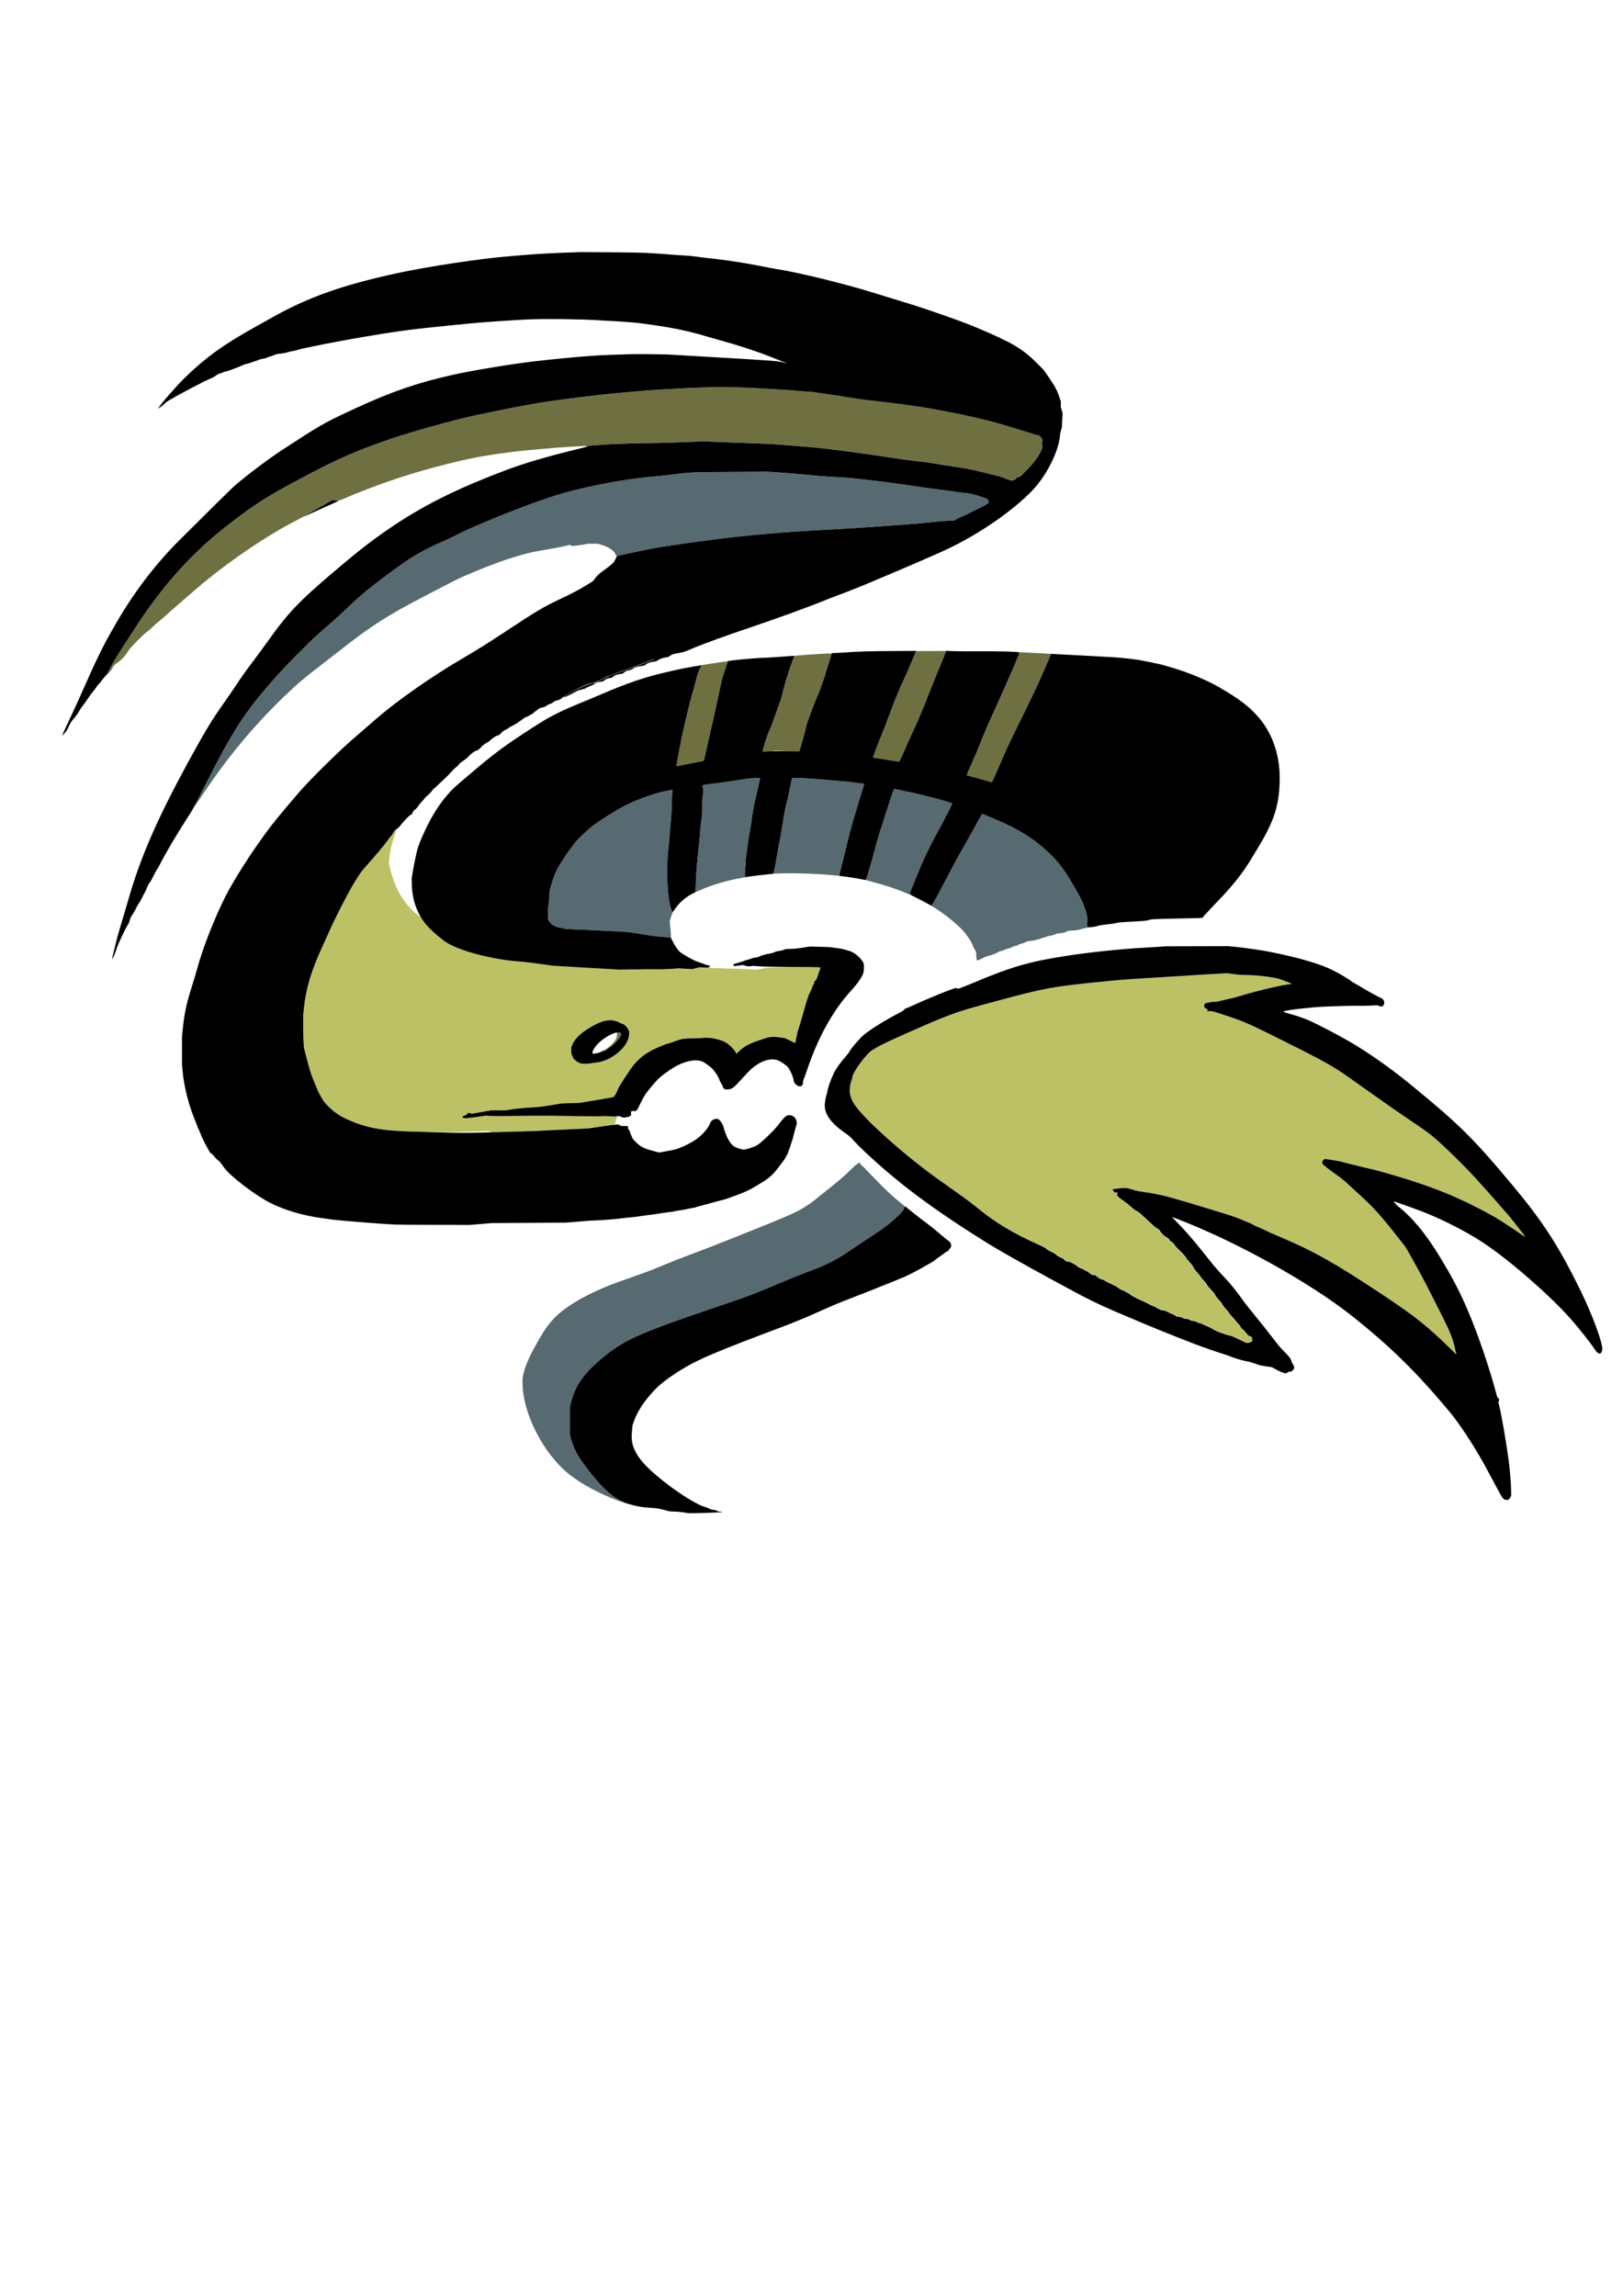 <?xml version="1.0" encoding="UTF-8" standalone="no"?>
<!-- Created with Inkscape (http://www.inkscape.org/) -->

<svg
   width="210mm"
   height="297mm"
   viewBox="0 0 210 297"
   version="1.1"
   id="svg1"
   xml:space="preserve"
   xmlns="http://www.w3.org/2000/svg"
   xmlns:svg="http://www.w3.org/2000/svg"><defs
     id="defs1" /><g
     id="layer1"><path
       style="fill:#000000"
       id="path3" /><g
       id="g8"
       transform="translate(4.341,-2.171)"><path
         style="fill:#bdc165"
         d="m 183.373,176.684 c -3.09,-3.008 -4.552,-4.176 -8.619,-6.885 -6.18,-4.118 -9.083,-5.761 -13.376,-7.574 -1.204,-0.509 -1.579,-0.676 -2.234,-0.999 -0.258,-0.127 -0.62,-0.288 -0.804,-0.357 -0.184,-0.069 -0.456,-0.2 -0.603,-0.291 -0.147,-0.091 -0.348,-0.191 -0.447,-0.221 -0.098,-0.031 -0.51,-0.201 -0.916,-0.379 -0.689,-0.303 -1.75,-0.66 -3.462,-1.165 -0.368,-0.109 -0.911,-0.276 -1.206,-0.371 -0.753,-0.244 -3.696,-1.116 -4.578,-1.358 -1.147,-0.314 -2.252,-0.541 -3.372,-0.694 -0.676,-0.092 -1.126,-0.176 -1.318,-0.247 -0.769,-0.282 -1.298,-0.343 -1.962,-0.226 -0.207,0.036 -0.394,0.055 -0.416,0.042 -0.059,-0.036 -0.312,0.022 -0.407,0.094 l -0.083,0.062 0.147,0.183 c 0.082,0.102 0.173,0.173 0.206,0.16 0.032,-0.012 0.119,-0.011 0.192,0.004 l 0.133,0.027 -0.029,0.117 c -0.016,0.064 -0.046,0.129 -0.068,0.143 -0.06,0.04 0.305,0.429 0.561,0.599 0.535,0.354 0.938,0.667 1.323,1.025 0.273,0.254 0.501,0.424 0.685,0.509 0.195,0.09 0.42,0.262 0.767,0.586 1.466,1.37 1.687,1.564 1.88,1.655 l 0.209,0.098 0.161,0.254 c 0.188,0.296 0.572,0.659 0.841,0.795 0.113,0.058 0.261,0.194 0.37,0.341 0.1,0.135 0.203,0.245 0.229,0.245 0.098,0 0.312,0.191 0.394,0.352 0.047,0.091 0.385,0.462 0.753,0.824 0.447,0.441 0.695,0.72 0.749,0.845 0.044,0.103 0.246,0.357 0.447,0.566 0.261,0.27 0.408,0.468 0.512,0.688 0.097,0.205 0.254,0.422 0.466,0.646 0.176,0.186 0.367,0.418 0.424,0.516 0.057,0.098 0.207,0.289 0.334,0.424 0.295,0.315 0.481,0.559 0.596,0.781 0.051,0.098 0.267,0.348 0.48,0.556 0.273,0.267 0.421,0.451 0.499,0.624 0.061,0.135 0.214,0.36 0.341,0.501 0.421,0.467 0.561,0.64 0.603,0.75 0.041,0.107 0.402,0.552 0.675,0.831 0.076,0.078 0.168,0.209 0.203,0.29 0.035,0.081 0.235,0.328 0.445,0.549 0.21,0.221 0.382,0.417 0.382,0.437 3.3e-4,0.019 0.136,0.176 0.302,0.349 0.166,0.172 0.329,0.367 0.363,0.433 0.034,0.066 0.195,0.255 0.357,0.42 0.163,0.165 0.374,0.391 0.47,0.503 0.11,0.128 0.271,0.247 0.435,0.322 0.25,0.114 0.317,0.195 0.214,0.259 -0.03,0.019 -0.02,0.049 0.029,0.085 0.202,0.147 -0.061,0.381 -0.506,0.452 l -0.168,0.027 -0.698,-0.333 c -0.384,-0.183 -0.776,-0.358 -0.871,-0.389 -0.095,-0.031 -0.251,-0.095 -0.347,-0.143 -0.096,-0.048 -0.246,-0.096 -0.335,-0.107 -0.207,-0.025 -1.439,-0.442 -1.702,-0.576 -0.111,-0.056 -0.361,-0.194 -0.557,-0.307 -0.196,-0.112 -0.497,-0.257 -0.67,-0.322 -0.173,-0.065 -0.445,-0.183 -0.604,-0.262 -0.16,-0.079 -0.355,-0.158 -0.433,-0.175 -0.079,-0.017 -0.198,-0.074 -0.266,-0.127 -0.086,-0.067 -0.214,-0.105 -0.426,-0.124 -0.224,-0.021 -0.347,-0.058 -0.474,-0.146 -0.124,-0.086 -0.227,-0.118 -0.374,-0.118 -0.227,0 -0.451,-0.065 -0.618,-0.179 -0.061,-0.042 -0.238,-0.087 -0.392,-0.101 l -0.28,-0.024 -0.215,-0.138 c -0.118,-0.076 -0.232,-0.138 -0.253,-0.138 -0.041,0 -0.597,-0.257 -0.922,-0.427 -0.133,-0.07 -0.282,-0.108 -0.415,-0.108 -0.199,0 -0.365,-0.061 -0.605,-0.223 -0.28,-0.189 -0.593,-0.357 -0.664,-0.357 -0.081,0 -0.846,-0.373 -1.034,-0.504 -0.06,-0.042 -0.15,-0.076 -0.201,-0.076 -0.082,0 -0.21,-0.055 -0.491,-0.21 -0.049,-0.027 -0.29,-0.145 -0.536,-0.262 -0.246,-0.117 -0.497,-0.265 -0.558,-0.329 -0.061,-0.064 -0.272,-0.202 -0.469,-0.307 -0.197,-0.105 -0.408,-0.218 -0.469,-0.251 -0.061,-0.033 -0.192,-0.082 -0.29,-0.108 -0.098,-0.026 -0.314,-0.156 -0.48,-0.288 -0.166,-0.133 -0.354,-0.254 -0.419,-0.271 -0.065,-0.016 -0.19,-0.079 -0.279,-0.139 -0.088,-0.06 -0.185,-0.109 -0.215,-0.109 -0.083,0 -0.847,-0.395 -0.909,-0.469 -0.03,-0.036 -0.089,-0.066 -0.131,-0.066 -0.181,0 -0.49,-0.151 -0.732,-0.357 l -0.26,-0.222 h -0.15 c -0.203,0 -0.375,-0.07 -0.535,-0.218 -0.165,-0.152 -0.555,-0.406 -0.624,-0.406 -0.028,0 -0.117,-0.049 -0.199,-0.109 -0.082,-0.06 -0.211,-0.123 -0.288,-0.139 -0.208,-0.045 -0.382,-0.142 -0.64,-0.361 -0.128,-0.108 -0.299,-0.219 -0.38,-0.246 -0.081,-0.027 -0.203,-0.088 -0.271,-0.136 -0.068,-0.047 -0.245,-0.103 -0.394,-0.124 -0.258,-0.036 -0.38,-0.092 -0.455,-0.208 -0.05,-0.077 -0.518,-0.35 -0.723,-0.421 -0.097,-0.034 -0.288,-0.162 -0.424,-0.285 -0.136,-0.123 -0.328,-0.252 -0.427,-0.285 -0.098,-0.034 -0.249,-0.108 -0.334,-0.166 -0.086,-0.058 -0.181,-0.105 -0.212,-0.105 -0.031,0 -0.134,-0.07 -0.228,-0.155 -0.098,-0.088 -0.39,-0.249 -0.681,-0.374 -1.804,-0.777 -3.546,-1.68 -5.36,-2.78 -1.077,-0.653 -1.326,-0.832 -2.565,-1.841 -1.09,-0.887 -1.656,-1.316 -2.948,-2.229 -0.516,-0.365 -1.179,-0.837 -1.474,-1.048 -0.295,-0.212 -0.669,-0.479 -0.832,-0.593 -4.184,-2.931 -9.676,-7.806 -10.979,-9.745 -0.704,-1.048 -0.839,-1.978 -0.45,-3.1 0.074,-0.212 0.134,-0.425 0.134,-0.473 0,-0.626 1.924,-3.223 2.63,-3.55 0.089,-0.041 0.192,-0.101 0.229,-0.132 0.268,-0.229 1.95,-1.054 3.819,-1.871 0.295,-0.129 0.978,-0.43 1.519,-0.669 3.986,-1.762 5.485,-2.309 8.665,-3.161 0.688,-0.184 1.542,-0.414 1.898,-0.511 5.041,-1.373 6.747,-1.734 9.826,-2.081 0.528,-0.06 1.031,-0.119 1.117,-0.133 0.166,-0.026 0.746,-0.085 2.591,-0.266 0.626,-0.061 1.33,-0.132 1.563,-0.157 0.233,-0.025 0.701,-0.065 1.038,-0.09 0.338,-0.024 0.88,-0.064 1.206,-0.087 0.325,-0.024 0.933,-0.064 1.351,-0.089 2.739,-0.167 3.741,-0.228 4.332,-0.268 1.966,-0.13 3.582,-0.229 5.516,-0.336 l 1.228,-0.068 0.774,0.112 c 0.574,0.083 0.961,0.113 1.496,0.113 1.355,7.3e-4 3.53,0.252 4.406,0.509 0.412,0.121 1.755,0.643 1.664,0.648 -0.911,0.042 -4.388,0.851 -6.688,1.555 -0.393,0.12 -0.825,0.242 -0.96,0.271 -0.599,0.128 -1.478,0.331 -1.774,0.409 -0.178,0.047 -0.459,0.086 -0.625,0.086 -0.166,-7e-5 -0.443,0.032 -0.615,0.07 -0.172,0.039 -0.358,0.079 -0.414,0.09 -0.392,0.077 -0.371,0.571 0.032,0.752 l 0.182,0.082 -0.068,0.074 c -0.11,0.122 -0.084,0.134 0.274,0.134 0.388,0 0.448,0.016 2.089,0.558 2.444,0.807 2.924,1.02 7.709,3.409 4.095,2.045 5.191,2.628 6.639,3.533 0.746,0.466 0.941,0.601 4.985,3.473 1.333,0.946 2.916,2.051 3.517,2.456 3.384,2.274 3.816,2.599 5.248,3.936 2.108,1.97 3.694,3.597 5.538,5.685 0.442,0.5 1.116,1.263 1.498,1.694 1.119,1.263 1.777,2.037 2.279,2.679 1.055,1.35 1.382,1.775 1.382,1.8 0,0.014 -0.276,-0.162 -0.614,-0.393 -2.269,-1.547 -2.925,-1.963 -4.232,-2.679 -0.658,-0.361 -3.065,-1.582 -3.118,-1.582 -0.013,0 -0.331,-0.143 -0.708,-0.317 -2.087,-0.967 -4.666,-1.913 -7.653,-2.807 -2.242,-0.671 -2.947,-0.859 -5.092,-1.358 -0.996,-0.232 -1.958,-0.475 -2.375,-0.602 -0.152,-0.046 -0.691,-0.147 -1.199,-0.224 l -0.923,-0.14 -0.132,0.055 c -0.173,0.071 -0.278,0.276 -0.242,0.468 l 0.028,0.148 0.345,0.284 c 0.494,0.407 1.164,0.906 1.712,1.273 0.261,0.175 0.704,0.534 0.985,0.799 0.281,0.264 0.941,0.871 1.469,1.349 2.132,1.932 2.969,2.859 5.499,6.093 l 0.744,0.951 0.556,0.971 c 0.306,0.534 0.733,1.302 0.949,1.707 0.216,0.405 0.473,0.876 0.571,1.048 0.098,0.172 0.842,1.614 1.653,3.206 1.358,2.663 1.828,3.638 2.181,4.531 0.142,0.357 0.632,2.206 0.61,2.299 -0.007,0.031 -0.315,-0.238 -0.684,-0.598 z M 51.278,148.628 c -0.479,-0.019 -1.564,-0.056 -2.412,-0.082 -4.181,-0.128 -6.194,-0.546 -8.799,-1.826 -0.997,-0.49 -2.254,-1.601 -2.706,-2.391 -0.534,-0.934 -0.486,-0.831 -1.132,-2.411 -0.191,-0.466 -0.383,-0.998 -0.427,-1.182 -0.044,-0.184 -0.119,-0.445 -0.166,-0.58 -0.047,-0.135 -0.213,-0.747 -0.369,-1.36 l -0.284,-1.115 -0.048,-0.793 c -0.026,-0.436 -0.048,-1.382 -0.048,-2.103 v -1.31 l 0.092,-0.863 c 0.274,-2.574 0.943,-4.831 2.32,-7.821 0.339,-0.737 0.667,-1.459 0.729,-1.605 0.743,-1.761 2.528,-5.281 3.435,-6.776 0.747,-1.231 0.959,-1.53 1.534,-2.167 0.969,-1.075 2.489,-2.873 2.974,-3.518 0.064,-0.086 0.2,-0.242 0.301,-0.348 0.101,-0.106 0.236,-0.296 0.3,-0.424 0.193,-0.387 0.542,-0.701 0.393,-0.354 -0.51,1.189 -0.821,2.431 -0.976,3.909 -0.062,0.591 0.554,2.661 1.136,3.817 0.68,1.351 1.602,2.477 2.689,3.287 l 0.299,0.223 0.275,0.41 c 0.711,1.062 2.446,2.583 3.613,3.169 2.009,1.008 5.75,1.915 8.838,2.142 0.659,0.049 2.604,0.284 3.692,0.447 0.382,0.057 2.162,0.181 5.161,0.359 l 4.578,0.271 1.407,-0.036 c 1.462,-0.037 2.135,-0.042 3.305,-0.024 0.381,0.006 1.094,-0.02 1.586,-0.057 l 0.893,-0.068 0.893,0.05 0.893,0.05 0.431,-0.111 0.431,-0.111 2.071,0.082 c 1.139,0.045 2.352,0.083 2.696,0.084 0.344,0.001 1.057,0.03 1.586,0.065 l 0.96,0.063 0.447,-0.059 c 0.246,-0.033 0.547,-0.093 0.67,-0.134 0.509,-0.17 4.867,-0.254 6.848,-0.132 l 0.461,0.028 -0.03,0.073 c -0.016,0.04 -0.14,0.393 -0.275,0.783 l -0.246,0.709 -0.152,0.143 c -0.112,0.105 -0.152,0.181 -0.152,0.287 0,0.088 -0.043,0.195 -0.11,0.275 -0.06,0.072 -0.123,0.205 -0.139,0.296 -0.016,0.091 -0.097,0.296 -0.179,0.456 -0.202,0.393 -0.376,0.792 -0.376,0.865 0,0.033 -0.03,0.133 -0.068,0.221 -0.037,0.089 -0.096,0.267 -0.132,0.396 -0.035,0.129 -0.137,0.485 -0.226,0.792 -0.089,0.307 -0.199,0.688 -0.244,0.847 -0.301,1.069 -0.461,1.603 -0.582,1.94 -0.053,0.147 -0.112,0.368 -0.133,0.49 -0.02,0.123 -0.067,0.363 -0.104,0.535 -0.037,0.172 -0.08,0.387 -0.096,0.479 -0.037,0.213 0.002,0.22 -0.748,-0.138 l -0.639,-0.305 -0.335,-0.054 c -0.184,-0.03 -0.561,-0.073 -0.836,-0.096 l -0.501,-0.041 -0.325,0.063 c -0.179,0.035 -0.797,0.226 -1.374,0.425 -1.401,0.483 -1.942,0.789 -2.661,1.506 -0.258,0.258 -0.287,0.273 -0.287,0.152 0,-0.246 -0.792,-1.08 -1.315,-1.383 -0.764,-0.444 -2.23,-0.73 -3.029,-0.591 -0.157,0.027 -0.709,0.05 -1.226,0.05 -1.179,0 -1.511,0.054 -2.351,0.383 -0.348,0.136 -0.743,0.268 -0.878,0.293 -0.4,0.073 -2.081,0.803 -2.39,1.038 -0.074,0.056 -0.238,0.154 -0.365,0.219 -0.127,0.064 -0.244,0.138 -0.261,0.164 -0.016,0.026 -0.113,0.1 -0.215,0.164 -0.246,0.155 -0.91,0.802 -1.237,1.205 -0.409,0.505 -1.87,2.728 -1.942,2.955 -0.017,0.053 -0.089,0.215 -0.161,0.358 -0.071,0.144 -0.13,0.279 -0.13,0.3 0,0.021 -0.06,0.118 -0.133,0.214 -0.073,0.096 -0.133,0.198 -0.134,0.226 -0.002,0.08 -0.024,0.085 -2.301,0.463 l -2.161,0.359 -1.175,0.039 -1.175,0.039 -1.34,0.223 c -0.737,0.122 -1.571,0.235 -1.854,0.25 -1.407,0.076 -2.513,0.176 -3.264,0.295 l -0.83,0.132 -0.934,4e-5 -0.934,4e-5 -1.027,0.177 c -0.565,0.097 -1.128,0.196 -1.25,0.219 l -0.223,0.042 -0.112,-0.065 c -0.083,-0.049 -0.158,-0.055 -0.291,-0.027 l -0.179,0.038 0.004,0.098 c 0.002,0.057 -0.023,0.098 -0.06,0.098 -0.058,0 -0.288,0.088 -0.457,0.176 -0.037,0.019 -0.067,0.072 -0.067,0.118 v 0.083 l 0.201,0.035 c 0.24,0.041 0.741,-0.006 1.947,-0.184 l 0.896,-0.132 0.309,0.036 c 0.297,0.034 2.096,0.029 6.048,-0.016 1.019,-0.012 3.307,0.008 5.083,0.043 2.397,0.048 3.311,0.052 3.546,0.015 l 0.317,-0.049 0.585,0.054 c 0.322,0.03 0.691,0.047 0.82,0.038 0.138,-0.01 0.234,0.002 0.233,0.028 -0.002,0.054 -0.257,0.964 -0.276,0.982 -0.053,0.051 -3.186,0.464 -3.2,0.422 -0.011,-0.032 -0.044,-0.025 -0.096,0.022 -0.093,0.084 -0.21,0.093 -1.966,0.156 -0.7,0.025 -1.796,0.075 -2.434,0.111 -2.269,0.128 -3.093,0.165 -4.02,0.177 -1.319,0.018 -3.814,0.104 -4.028,0.138 l -0.179,0.029 -0.192,-0.098 -0.192,-0.098 -1.769,0.049 c -0.973,0.027 -1.93,0.059 -2.126,0.07 -0.723,0.043 -2.884,0.056 -3.73,0.021 z m 20.834,-8.895 c 0.195,-0.037 0.477,-0.079 0.625,-0.093 0.716,-0.066 1.768,-0.461 2.453,-0.922 1.052,-0.708 1.863,-1.917 1.876,-2.797 l 0.005,-0.334 -0.124,-0.236 c -0.22,-0.419 -0.627,-0.768 -0.897,-0.768 -0.043,0 -0.144,-0.05 -0.225,-0.111 -0.081,-0.061 -0.17,-0.111 -0.199,-0.111 -0.029,0 -0.196,-0.05 -0.372,-0.111 -1.485,-0.518 -4.872,1.391 -5.577,3.144 l -0.099,0.245 -0.004,0.401 -0.004,0.401 0.148,0.345 0.148,0.345 0.231,0.207 c 0.483,0.435 1.136,0.563 2.015,0.395 z"
         id="path11" /><path
         style="fill:#576a71"
         d="m 75.467,196.247 c -2.395,-0.917 -4.609,-2.122 -6.159,-3.352 -3.322,-2.637 -6.005,-7.857 -6.032,-11.736 l -0.005,-0.713 0.128,-0.58 c 0.249,-1.127 0.881,-2.5 2.165,-4.704 1.276,-2.191 2.419,-3.307 4.898,-4.783 0.52,-0.309 1.71,-0.913 2.479,-1.257 1.451,-0.649 1.93,-0.834 4.623,-1.783 2.175,-0.767 2.533,-0.905 4.69,-1.808 0.344,-0.144 0.786,-0.322 0.983,-0.396 0.197,-0.074 0.679,-0.257 1.072,-0.408 0.393,-0.151 0.946,-0.361 1.228,-0.466 1.623,-0.607 2.438,-0.924 5.025,-1.956 7.542,-3.008 8.197,-3.298 9.692,-4.291 0.443,-0.294 0.807,-0.577 2.345,-1.825 0.258,-0.209 0.59,-0.475 0.737,-0.591 0.828,-0.651 1.905,-1.596 2.423,-2.126 0.326,-0.333 0.622,-0.605 0.658,-0.605 0.037,0 0.121,-0.061 0.188,-0.136 0.167,-0.187 0.321,-0.167 0.426,0.056 0.043,0.091 0.123,0.19 0.179,0.219 0.115,0.061 0.286,0.233 1.53,1.535 1.427,1.494 2.516,2.508 3.59,3.342 0.221,0.172 0.403,0.343 0.405,0.381 0.013,0.291 -0.506,0.902 -1.498,1.764 -0.931,0.81 -1.173,0.992 -2.286,1.721 -1.239,0.812 -2.368,1.562 -3.314,2.202 -0.711,0.481 -1.908,1.208 -2.501,1.519 -0.6,0.315 -1.575,0.724 -2.725,1.145 -1.138,0.417 -2.29,0.879 -3.908,1.568 -2.292,0.977 -3.699,1.537 -4.868,1.942 -0.27,0.093 -0.672,0.234 -0.893,0.312 -0.221,0.078 -1.427,0.489 -2.68,0.913 -9.91,3.355 -11.843,4.237 -14.739,6.728 -2.295,1.973 -3.288,3.453 -3.818,5.69 l -0.09,0.379 v 1.828 1.828 l 0.086,0.357 c 0.242,1 0.774,2.128 1.447,3.066 1.814,2.527 3.346,4.118 4.873,5.059 0.388,0.239 0.361,0.236 -0.352,-0.037 z m 46.543,-70.058 c -0.015,-0.129 -0.03,-0.365 -0.034,-0.524 -0.007,-0.322 -0.067,-0.506 -0.239,-0.731 -0.064,-0.083 -0.124,-0.194 -0.134,-0.246 -0.01,-0.052 -0.057,-0.17 -0.104,-0.261 -0.047,-0.091 -0.13,-0.267 -0.185,-0.389 -0.097,-0.216 -0.601,-0.952 -0.87,-1.271 -0.747,-0.885 -2.423,-2.264 -3.782,-3.111 l -0.474,-0.295 0.133,-0.225 c 0.073,-0.124 0.176,-0.285 0.228,-0.359 0.122,-0.171 0.742,-1.33 1.895,-3.545 0.504,-0.969 1.137,-2.143 1.405,-2.609 0.921,-1.598 1.957,-3.446 2.526,-4.504 0.185,-0.343 0.343,-0.633 0.352,-0.644 0.088,-0.11 3.572,1.487 4.908,2.25 1.996,1.139 3.833,2.661 5.061,4.191 0.66,0.822 0.919,1.21 1.858,2.787 1.466,2.459 2.029,4.167 1.77,5.373 l -0.029,0.133 -0.235,0.034 c -0.129,0.019 -0.358,0.075 -0.509,0.126 -0.296,0.1 -0.807,0.175 -1.318,0.194 l -0.32,0.012 -0.247,0.121 c -0.249,0.122 -0.612,0.201 -0.973,0.212 -0.107,0.003 -0.215,0.018 -0.24,0.032 -0.025,0.014 -0.079,0.031 -0.12,0.038 -0.042,0.006 -0.153,0.052 -0.247,0.101 -0.151,0.079 -0.608,0.18 -0.828,0.184 -0.043,7.3e-4 -0.078,0.017 -0.078,0.036 0,0.019 -0.025,0.037 -0.056,0.04 -0.031,0.003 -0.176,0.045 -0.324,0.092 -1.117,0.363 -1.46,0.45 -1.802,0.458 -0.152,0.003 -0.288,0.024 -0.301,0.046 -0.013,0.022 -0.042,0.028 -0.064,0.015 -0.022,-0.013 -0.165,0.038 -0.318,0.116 -0.153,0.077 -0.32,0.147 -0.37,0.155 -0.114,0.018 -0.267,0.055 -0.282,0.067 -0.006,0.005 -0.026,0.013 -0.045,0.017 -0.125,0.029 -0.234,0.082 -0.234,0.113 0,0.044 -0.233,0.116 -0.513,0.158 -0.074,0.011 -0.141,0.041 -0.149,0.066 -0.008,0.025 -0.034,0.034 -0.056,0.02 -0.022,-0.014 -0.041,-0.003 -0.041,0.025 0,0.027 -0.02,0.037 -0.045,0.022 -0.025,-0.015 -0.045,-0.005 -0.045,0.022 0,0.027 -0.02,0.037 -0.045,0.022 -0.025,-0.015 -0.045,-0.008 -0.045,0.015 0,0.023 -0.124,0.064 -0.275,0.091 -0.151,0.027 -0.415,0.118 -0.587,0.204 -0.172,0.086 -0.331,0.145 -0.353,0.131 -0.022,-0.014 -0.069,-4.3e-4 -0.105,0.029 -0.036,0.03 -0.065,0.042 -0.065,0.029 0,-0.045 -0.253,0.061 -0.34,0.142 -0.097,0.09 -1.089,0.452 -1.239,0.452 -0.055,0 -0.124,0.024 -0.153,0.053 -0.029,0.029 -0.054,0.04 -0.054,0.023 0,-0.017 -0.156,0.048 -0.346,0.143 -0.866,0.435 -0.885,0.438 -0.921,0.126 z M 81.471,123.404 c -0.722,-0.058 -2.102,-0.254 -3.796,-0.541 -0.763,-0.129 -1.184,-0.16 -3.484,-0.254 -0.332,-0.014 -1.126,-0.055 -1.764,-0.092 -0.639,-0.037 -1.704,-0.085 -2.367,-0.106 -0.841,-0.027 -1.274,-0.059 -1.429,-0.106 -0.123,-0.037 -0.314,-0.081 -0.424,-0.098 -0.762,-0.119 -1.377,-0.509 -1.598,-1.015 -0.081,-0.186 -0.07,-1.54 0.016,-1.882 0.037,-0.147 0.085,-0.649 0.106,-1.115 0.027,-0.586 0.063,-0.923 0.117,-1.092 0.043,-0.135 0.147,-0.466 0.231,-0.736 0.445,-1.419 0.62,-1.764 1.837,-3.612 0.113,-0.172 0.387,-0.551 0.608,-0.843 0.222,-0.292 0.471,-0.623 0.555,-0.736 0.308,-0.416 1.627,-1.671 2.238,-2.129 1.041,-0.78 2.869,-1.939 4.02,-2.547 1.645,-0.869 4.292,-1.807 5.77,-2.043 0.229,-0.037 0.454,-0.078 0.501,-0.093 l 0.085,-0.026 -0.035,0.105 c -0.019,0.058 -0.049,0.758 -0.066,1.555 -0.02,0.942 -0.064,1.769 -0.126,2.363 -0.052,0.503 -0.127,1.386 -0.167,1.962 -0.04,0.576 -0.1,1.269 -0.135,1.538 -0.358,2.827 -0.136,7.039 0.43,8.146 l 0.092,0.18 -0.188,0.563 -0.188,0.563 0.027,0.312 c 0.015,0.172 0.049,0.523 0.076,0.78 0.027,0.258 0.054,0.594 0.059,0.747 l 0.01,0.279 -0.405,-0.008 c -0.223,-0.004 -0.495,-0.015 -0.606,-0.024 z m 31.352,-5.731 c -1.051,-0.459 -2.781,-1.034 -4.263,-1.416 -0.393,-0.101 -0.748,-0.194 -0.789,-0.206 l -0.074,-0.022 0.038,-0.121 c 0.021,-0.066 0.112,-0.331 0.202,-0.589 0.166,-0.475 0.599,-2.003 0.981,-3.456 0.306,-1.165 0.54,-1.944 1.005,-3.344 0.179,-0.54 0.425,-1.302 0.546,-1.694 0.232,-0.752 0.724,-2.222 0.822,-2.458 l 0.058,-0.139 0.549,0.108 c 1.928,0.379 4.03,0.88 5.752,1.372 0.481,0.138 1.251,0.392 1.251,0.413 0,0.035 -1.351,2.668 -1.625,3.168 -0.131,0.239 -0.379,0.685 -0.551,0.991 -0.541,0.964 -2.022,4.05 -2.022,4.216 0,0.012 -0.138,0.347 -0.307,0.746 -0.322,0.758 -0.86,2.093 -0.986,2.447 l -0.074,0.207 z m -27.184,-0.239 c 0.015,-0.096 0.04,-0.556 0.055,-1.022 0.043,-1.353 0.187,-3.207 0.333,-4.281 0.047,-0.343 0.116,-1.006 0.155,-1.472 0.139,-1.679 0.161,-1.896 0.248,-2.543 l 0.089,-0.657 5.31e-4,-1.031 c 3.94e-4,-0.767 0.017,-1.093 0.066,-1.276 0.085,-0.315 0.085,-0.861 0.001,-1.14 -0.036,-0.12 -0.051,-0.232 -0.034,-0.249 0.036,-0.035 0.688,-0.13 1.64,-0.238 0.705,-0.08 2.573,-0.345 3.149,-0.446 0.934,-0.163 1.318,-0.209 1.971,-0.233 l 0.698,-0.025 -0.042,0.241 c -0.05,0.283 -0.342,1.566 -0.679,2.983 -0.061,0.258 -0.134,0.639 -0.162,0.847 -0.028,0.208 -0.077,0.509 -0.11,0.669 -0.033,0.159 -0.073,0.44 -0.09,0.624 -0.017,0.184 -0.058,0.475 -0.093,0.647 -0.034,0.172 -0.093,0.519 -0.131,0.772 -0.038,0.253 -0.09,0.554 -0.116,0.669 -0.114,0.503 -0.452,3.167 -0.42,3.312 0.015,0.068 -0.006,0.35 -0.046,0.628 -0.044,0.302 -0.067,0.697 -0.059,0.98 l 0.014,0.475 -0.335,0.053 c -1.769,0.278 -4.011,0.933 -5.509,1.609 -0.274,0.124 -0.527,0.237 -0.561,0.252 l -0.063,0.027 z m 17.629,-2.052 c -1.714,-0.187 -5.436,-0.299 -6.934,-0.21 -0.338,0.02 -0.614,0.027 -0.613,0.014 3.69e-4,-0.012 0.051,-0.183 0.112,-0.379 0.061,-0.196 0.142,-0.587 0.179,-0.87 0.037,-0.282 0.136,-0.854 0.219,-1.271 0.083,-0.417 0.165,-0.868 0.181,-1.003 0.017,-0.135 0.058,-0.356 0.092,-0.49 0.034,-0.135 0.101,-0.486 0.149,-0.78 0.048,-0.294 0.128,-0.766 0.177,-1.048 0.049,-0.282 0.123,-0.734 0.164,-1.003 0.041,-0.27 0.102,-0.651 0.134,-0.847 0.066,-0.397 0.321,-1.526 0.359,-1.587 0.013,-0.022 0.062,-0.225 0.108,-0.452 0.046,-0.227 0.147,-0.704 0.224,-1.059 0.077,-0.356 0.181,-0.847 0.231,-1.092 0.05,-0.245 0.101,-0.462 0.112,-0.481 0.029,-0.047 1.533,0.004 2.359,0.08 0.368,0.034 0.911,0.074 1.206,0.09 0.295,0.015 0.878,0.066 1.295,0.112 0.418,0.046 1.081,0.105 1.474,0.13 0.393,0.025 0.795,0.055 0.893,0.067 0.466,0.053 2.016,0.256 2.063,0.271 0.037,0.011 -9.3e-4,0.177 -0.124,0.542 -0.098,0.289 -0.301,0.948 -0.451,1.463 -0.357,1.225 -0.428,1.465 -0.696,2.341 -0.403,1.317 -0.668,2.343 -1.483,5.727 -0.1,0.415 -0.22,0.878 -0.266,1.027 -0.046,0.149 -0.098,0.386 -0.116,0.527 l -0.032,0.255 -0.229,-0.006 c -0.126,-0.003 -0.481,-0.033 -0.788,-0.066 z m -82.405,-8.951 c -0.002,-0.045 1.985,-3.968 2.556,-5.045 0.221,-0.417 0.513,-0.969 0.649,-1.226 1.973,-3.728 3.574,-6.118 5.991,-8.94 1.451,-1.695 2.528,-2.855 4.305,-4.637 1.812,-1.817 2.298,-2.27 4.055,-3.775 0.305,-0.261 0.775,-0.681 1.046,-0.933 0.27,-0.252 0.632,-0.588 0.804,-0.747 0.172,-0.159 0.483,-0.453 0.692,-0.653 1.443,-1.386 3.054,-2.691 5.77,-4.674 2.361,-1.724 3.843,-2.568 6.49,-3.696 0.344,-0.147 0.977,-0.454 1.407,-0.683 2.076,-1.107 8.679,-3.774 12.193,-4.924 3.942,-1.291 9.433,-2.366 13.891,-2.721 0.307,-0.024 1.091,-0.114 1.742,-0.199 2.016,-0.264 3.233,-0.343 5.248,-0.343 0.614,1.94e-4 2.493,-0.01 4.176,-0.023 l 3.06,-0.024 1.385,0.094 c 0.762,0.052 1.535,0.113 1.72,0.136 0.184,0.023 0.677,0.064 1.094,0.089 0.418,0.026 1.201,0.095 1.742,0.154 0.54,0.059 1.214,0.12 1.496,0.135 0.283,0.015 0.926,0.056 1.429,0.09 0.504,0.034 1.147,0.075 1.429,0.09 1.034,0.056 5.064,0.536 7.258,0.865 0.319,0.048 0.952,0.139 1.407,0.203 0.454,0.064 1.148,0.165 1.541,0.224 0.393,0.059 0.855,0.121 1.027,0.136 0.172,0.015 0.473,0.056 0.67,0.09 0.197,0.034 0.652,0.092 1.013,0.129 0.36,0.037 0.752,0.089 0.87,0.115 0.291,0.065 1.099,0.172 1.669,0.221 0.258,0.022 0.559,0.073 0.67,0.113 0.111,0.04 0.319,0.092 0.463,0.116 0.144,0.024 0.335,0.08 0.424,0.125 0.089,0.045 0.242,0.096 0.339,0.113 0.097,0.018 0.248,0.068 0.335,0.112 0.087,0.044 0.221,0.094 0.298,0.11 0.202,0.043 0.347,0.216 0.347,0.412 v 0.162 l -0.146,0.121 c -0.08,0.067 -0.37,0.229 -0.644,0.361 -0.274,0.132 -0.72,0.354 -0.991,0.493 -0.271,0.139 -0.624,0.319 -0.783,0.398 -0.16,0.079 -0.344,0.172 -0.411,0.205 -0.066,0.033 -0.247,0.108 -0.402,0.167 -0.309,0.117 -0.7,0.311 -0.905,0.449 l -0.132,0.089 -0.628,0.028 c -0.852,0.038 -1.457,0.091 -3.464,0.302 -1.006,0.106 -2.976,0.258 -5.806,0.448 -1.093,0.074 -2.573,0.174 -3.289,0.223 -0.716,0.049 -1.922,0.12 -2.68,0.156 -0.758,0.037 -1.489,0.077 -1.624,0.09 -0.135,0.013 -0.808,0.053 -1.496,0.09 -2.496,0.133 -6.981,0.515 -9.715,0.826 -3.429,0.391 -8.464,1.105 -10.697,1.517 -0.623,0.115 -2.334,0.48 -3.449,0.736 -0.472,0.108 -0.866,0.197 -0.876,0.197 -0.01,0 -0.072,-0.12 -0.138,-0.267 -0.229,-0.509 -1.01,-0.999 -1.996,-1.25 l -0.345,-0.088 -0.596,5.24e-4 -0.596,5.23e-4 -0.74,0.13 c -0.407,0.072 -0.894,0.135 -1.083,0.14 l -0.343,0.01 -0.082,-0.074 -0.082,-0.074 -0.51,0.132 c -0.28,0.073 -0.982,0.214 -1.56,0.313 -0.577,0.1 -1.301,0.229 -1.608,0.288 -0.307,0.059 -0.649,0.121 -0.759,0.137 -0.692,0.102 -2.518,0.604 -3.841,1.055 -1.623,0.554 -3.29,1.207 -5.494,2.153 -0.447,0.192 -1.633,0.783 -3.037,1.515 -0.553,0.288 -1.507,0.785 -2.122,1.105 -4.699,2.447 -6.881,3.846 -10.742,6.885 -0.405,0.319 -1.239,0.967 -1.854,1.439 -2.951,2.27 -3.737,2.931 -5.467,4.598 -4.115,3.964 -7.56,8.147 -10.957,13.305 -0.492,0.747 -0.611,0.914 -0.613,0.859 z"
         id="path10" /><path
         style="fill:#6f7042"
         d="m 73.342,138.259 c 0,-0.014 0.156,-0.097 0.346,-0.185 1.118,-0.515 1.954,-1.54 1.801,-2.209 l -0.038,-0.167 0.14,1.7e-4 c 0.077,9e-5 0.207,0.041 0.288,0.09 l 0.148,0.09 -0.025,0.088 c -0.014,0.049 -0.038,0.133 -0.053,0.189 -0.167,0.594 -1.459,1.749 -2.261,2.022 -0.35,0.119 -0.346,0.118 -0.346,0.082 z M 123.546,103.253 c -0.477,-0.155 -1.967,-0.57 -2.39,-0.664 -0.197,-0.044 -0.373,-0.094 -0.392,-0.11 -0.042,-0.036 0.194,-0.604 0.816,-1.963 0.252,-0.552 0.599,-1.364 0.769,-1.806 0.614,-1.588 1.055,-2.614 2.156,-5.016 1.276,-2.784 2.011,-4.462 2.64,-6.03 l 0.443,-1.103 0.335,0.003 c 0.184,0.002 1.103,0.046 2.041,0.1 l 1.706,0.097 -0.727,1.694 c -0.4,0.932 -0.823,1.895 -0.941,2.14 -0.117,0.245 -0.273,0.576 -0.346,0.736 -0.323,0.706 -1.417,2.965 -2.15,4.437 -0.885,1.778 -1.778,3.681 -2.24,4.771 -0.272,0.643 -0.744,1.722 -1.107,2.531 -0.154,0.343 -0.14,0.339 -0.613,0.185 z m -40.377,-1.964 c 0,-0.01 0.2,-1.099 0.404,-2.2 0.048,-0.258 0.117,-0.619 0.155,-0.803 0.037,-0.184 0.099,-0.495 0.138,-0.691 0.073,-0.371 0.218,-1.021 0.4,-1.784 0.058,-0.245 0.168,-0.717 0.245,-1.048 0.195,-0.846 0.511,-2.097 0.637,-2.519 0.279,-0.936 0.358,-1.225 0.573,-2.096 0.224,-0.91 0.438,-1.496 0.591,-1.622 0.041,-0.034 0.075,-0.115 0.075,-0.18 V 88.227 l 1.473,-0.235 c 1.624,-0.26 1.966,-0.303 1.966,-0.251 0,0.019 -0.128,0.418 -0.285,0.887 -0.422,1.26 -0.47,1.438 -0.783,2.903 -0.303,1.418 -0.601,2.798 -0.718,3.322 -0.069,0.307 -0.189,0.848 -0.267,1.204 -0.078,0.356 -0.201,0.887 -0.272,1.182 -0.185,0.761 -0.657,2.867 -0.692,3.083 -0.05,0.313 0.052,0.273 -1.382,0.53 -0.344,0.062 -0.756,0.142 -0.916,0.18 -0.36,0.084 -1.34,0.272 -1.34,0.257 z m 28.072,-0.686 c -0.771,-0.146 -2.364,-0.399 -2.512,-0.399 -0.055,2e-5 -0.101,-0.011 -0.101,-0.024 0,-0.116 0.714,-2.007 1.187,-3.143 0.23,-0.552 0.608,-1.526 0.839,-2.163 0.739,-2.034 1.429,-3.713 2.097,-5.108 0.16,-0.333 0.461,-1.025 0.671,-1.538 0.21,-0.513 0.469,-1.134 0.577,-1.379 l 0.196,-0.446 1.929,-0.012 1.929,-0.012 v 0.059 c 0,0.082 -0.279,0.786 -0.736,1.86 -0.352,0.826 -0.859,2.084 -1.564,3.879 -0.887,2.26 -1.019,2.571 -2.131,5.016 -0.99,2.178 -1.036,2.28 -1.242,2.765 -0.259,0.612 -0.35,0.781 -0.414,0.776 -0.03,-0.002 -0.356,-0.062 -0.725,-0.132 z M 94.336,99.393 c 0.005,-0.262 0.64,-2.259 0.851,-2.673 0.152,-0.299 0.54,-1.303 0.868,-2.246 0.179,-0.515 0.426,-1.217 0.548,-1.561 0.122,-0.343 0.247,-0.745 0.277,-0.892 0.229,-1.123 0.854,-3.154 1.417,-4.599 l 0.159,-0.407 0.207,-0.026 c 0.647,-0.082 4.508,-0.32 4.547,-0.281 0.055,0.055 -0.073,0.562 -0.328,1.3 -0.135,0.392 -0.315,0.97 -0.399,1.284 -0.184,0.69 -0.674,2.03 -1.222,3.342 -0.223,0.533 -0.405,0.98 -0.405,0.993 0,0.013 -0.088,0.249 -0.196,0.524 -0.233,0.594 -0.57,1.57 -0.65,1.883 -0.031,0.123 -0.102,0.414 -0.158,0.647 -0.214,0.904 -0.714,2.619 -0.785,2.694 -0.023,0.024 -0.637,0.017 -1.525,-0.017 l -1.487,-0.057 -0.782,0.053 c -0.43,0.029 -0.817,0.063 -0.86,0.076 -0.047,0.014 -0.078,-8.69e-4 -0.077,-0.036 z M 9.586,89.234 c 0.667,-1.36 1.324,-2.428 3.928,-6.391 3.342,-5.086 7.066,-9.193 11.412,-12.587 3.013,-2.353 5.059,-3.717 7.749,-5.166 0.491,-0.265 1.295,-0.698 1.787,-0.962 4.598,-2.476 7.357,-3.693 11.791,-5.2 2.723,-0.926 7.991,-2.393 10.716,-2.985 2.848,-0.619 6.83,-1.401 8.513,-1.671 2.371,-0.381 7.51,-1.031 9.313,-1.177 0.197,-0.016 0.599,-0.057 0.893,-0.091 0.295,-0.034 0.948,-0.094 1.452,-0.133 0.504,-0.039 1.086,-0.09 1.295,-0.113 0.403,-0.045 1.177,-0.101 2.457,-0.177 0.43,-0.026 1.435,-0.086 2.233,-0.134 4.347,-0.262 7.652,-0.262 11.613,1.36e-4 0.356,0.024 1.03,0.064 1.496,0.089 1.159,0.063 2.608,0.172 3.291,0.246 0.312,0.034 0.633,0.051 0.715,0.038 0.081,-0.013 0.52,0.037 0.974,0.111 0.454,0.074 1.268,0.197 1.809,0.273 1.004,0.141 2.172,0.321 3.328,0.512 0.356,0.059 0.768,0.12 0.916,0.135 0.147,0.015 0.489,0.057 0.759,0.092 0.702,0.091 2.627,0.32 2.97,0.353 2.304,0.221 6.826,0.984 9.948,1.677 1.798,0.399 4.367,1.084 5.997,1.599 0.454,0.143 1.118,0.345 1.474,0.448 0.356,0.103 0.768,0.233 0.916,0.29 0.147,0.057 0.389,0.127 0.536,0.157 l 0.268,0.054 0.184,0.184 c 0.224,0.223 0.288,0.479 0.178,0.701 l -0.07,0.14 0.066,0.094 c 0.288,0.411 -0.57,1.907 -1.806,3.148 -0.211,0.212 -0.455,0.465 -0.542,0.562 -0.354,0.395 -0.672,0.62 -0.823,0.582 l -0.103,-0.026 -0.053,0.129 c -0.055,0.134 -0.402,0.316 -0.599,0.316 -0.098,-2.25e-4 -0.808,-0.252 -1.036,-0.368 -0.247,-0.125 -2.502,-0.7 -3.994,-1.018 -0.233,-0.05 -0.555,-0.118 -0.715,-0.152 -0.16,-0.034 -0.722,-0.124 -1.251,-0.2 -0.528,-0.076 -1.423,-0.217 -1.988,-0.312 -1.67,-0.283 -2.097,-0.346 -3.037,-0.445 -0.491,-0.052 -1.004,-0.113 -1.139,-0.135 -0.135,-0.022 -0.547,-0.081 -0.916,-0.13 -0.368,-0.049 -1.213,-0.17 -1.876,-0.27 -3.461,-0.52 -6.285,-0.903 -8.218,-1.116 -2.63,-0.29 -6.405,-0.588 -8.151,-0.645 -0.931,-0.03 -3.586,-0.132 -5.862,-0.226 l -1.641,-0.067 -1.173,0.045 c -0.645,0.024 -1.524,0.056 -1.954,0.07 -0.43,0.014 -0.862,0.035 -0.96,0.047 -0.098,0.012 -1.435,0.041 -2.97,0.064 -2.771,0.042 -5.284,0.132 -6.141,0.219 -0.246,0.025 -0.818,0.066 -1.273,0.092 -3.342,0.186 -4.615,0.27 -5.449,0.356 -0.454,0.047 -1.138,0.108 -1.519,0.134 -0.87,0.061 -2.333,0.204 -2.948,0.289 -0.258,0.035 -0.75,0.096 -1.094,0.136 -0.344,0.039 -0.856,0.11 -1.139,0.157 -0.283,0.047 -0.805,0.128 -1.161,0.179 -2.818,0.405 -7.846,1.667 -11.747,2.95 -2.379,0.782 -5.26,1.879 -7.213,2.747 -0.404,0.18 -0.8,0.231 -1.109,0.145 l -0.19,-0.053 -0.579,0.331 c -0.318,0.182 -1.232,0.708 -2.03,1.168 -0.798,0.46 -1.673,0.947 -1.943,1.082 -3.808,1.903 -9.051,5.468 -12.997,8.837 -0.494,0.422 -2.571,2.222 -3.37,2.921 -0.281,0.246 -0.689,0.613 -0.907,0.816 -0.217,0.203 -0.54,0.477 -0.717,0.609 -0.177,0.132 -0.503,0.425 -0.724,0.651 -0.221,0.226 -0.551,0.512 -0.734,0.636 -0.509,0.346 -2.136,1.997 -2.452,2.487 -0.087,0.135 -0.21,0.325 -0.273,0.422 -0.205,0.316 -0.719,0.819 -1.091,1.068 -0.398,0.266 -0.547,0.429 -0.722,0.791 -0.063,0.131 -0.256,0.389 -0.428,0.573 l -0.313,0.334 z"
         id="path9" /><path
         style="fill:#000000"
         d="m 84.665,197.917 c -0.074,-0.01 -0.285,-0.049 -0.469,-0.086 -0.184,-0.038 -0.692,-0.086 -1.128,-0.107 l -0.793,-0.039 -0.413,-0.112 c -0.87,-0.236 -1.261,-0.302 -2.022,-0.342 -1.111,-0.058 -1.818,-0.189 -3.1,-0.574 -1.63,-0.49 -3.515,-2.257 -5.794,-5.432 -0.673,-0.938 -1.205,-2.065 -1.447,-3.066 l -0.086,-0.357 v -1.828 -1.828 l 0.09,-0.379 c 0.53,-2.236 1.523,-3.717 3.818,-5.69 2.897,-2.49 4.829,-3.373 14.739,-6.728 1.253,-0.424 2.459,-0.835 2.68,-0.913 0.221,-0.078 0.623,-0.218 0.893,-0.312 1.17,-0.404 2.576,-0.965 4.868,-1.942 1.618,-0.689 2.77,-1.152 3.908,-1.568 2.163,-0.792 3.362,-1.403 5.226,-2.664 0.946,-0.64 2.075,-1.39 3.314,-2.202 1.277,-0.837 1.98,-1.393 2.999,-2.372 0.434,-0.417 0.63,-0.672 0.742,-0.966 l 0.073,-0.193 0.709,0.568 c 1.114,0.893 1.289,1.03 1.407,1.114 0.346,0.244 1.235,0.921 1.538,1.171 0.5,0.412 1.309,1.092 1.545,1.297 0.111,0.096 0.271,0.221 0.357,0.276 0.384,0.248 0.536,0.677 0.327,0.925 -0.066,0.078 -0.151,0.205 -0.19,0.282 -0.043,0.085 -0.124,0.158 -0.207,0.185 -0.075,0.025 -0.236,0.126 -0.357,0.225 -0.121,0.1 -0.395,0.297 -0.609,0.439 -0.214,0.142 -0.443,0.309 -0.511,0.371 -0.192,0.177 -0.518,0.396 -0.816,0.546 -0.15,0.076 -0.379,0.205 -0.507,0.286 -0.634,0.403 -2.644,1.44 -3.048,1.572 -0.123,0.04 -0.299,0.111 -0.392,0.158 -0.093,0.047 -0.445,0.192 -0.782,0.323 -0.337,0.131 -1.095,0.433 -1.685,0.672 -1.397,0.565 -2.095,0.841 -2.598,1.027 -0.225,0.083 -0.537,0.205 -0.692,0.271 -0.156,0.066 -0.514,0.206 -0.797,0.312 -1.054,0.395 -2.532,1.023 -4.6,1.956 -0.722,0.325 -1.37,0.601 -1.731,0.735 -0.19,0.071 -0.466,0.183 -0.614,0.25 -0.278,0.126 -1.695,0.673 -2.434,0.94 -0.233,0.084 -0.625,0.232 -0.871,0.329 -0.246,0.097 -0.668,0.259 -0.938,0.36 -1.599,0.598 -3.485,1.328 -4.489,1.736 -2.209,0.899 -2.789,1.15 -3.873,1.672 -1.748,0.843 -3.736,2.127 -4.989,3.223 -0.779,0.681 -2.044,2.22 -2.482,3.018 -0.454,0.827 -0.635,1.207 -0.776,1.628 l -0.158,0.468 -0.061,0.669 c -0.113,1.242 -0.031,1.765 0.422,2.698 0.616,1.269 1.962,2.618 4.549,4.562 0.949,0.713 2.348,1.626 3.058,1.995 0.172,0.089 0.388,0.208 0.481,0.264 0.176,0.106 0.702,0.316 1.083,0.433 0.123,0.038 0.274,0.096 0.335,0.13 0.232,0.127 0.464,0.197 0.646,0.197 0.117,0 0.271,0.043 0.404,0.114 0.151,0.08 0.276,0.112 0.42,0.108 0.28,-0.009 0.306,-0.003 0.215,0.05 -0.113,0.066 -4.014,0.194 -4.388,0.145 z m 105.674,-1.752 c -0.134,-0.054 -0.348,-0.314 -0.523,-0.635 -0.379,-0.694 -1.429,-2.646 -1.663,-3.09 -1.441,-2.733 -3.525,-5.949 -5.001,-7.714 -4.246,-5.078 -7.636,-8.404 -12.529,-12.291 -5.501,-4.37 -15.112,-9.704 -22.722,-12.61 -0.325,-0.124 -0.598,-0.225 -0.607,-0.225 -0.009,0 0.294,0.316 0.674,0.702 0.727,0.74 1.73,1.858 2.37,2.642 0.21,0.258 0.594,0.727 0.853,1.044 0.259,0.316 0.652,0.811 0.873,1.098 0.533,0.693 1.35,1.636 1.987,2.295 0.794,0.82 1.571,1.789 2.701,3.367 0.097,0.135 0.527,0.677 0.957,1.204 1.336,1.639 1.646,2.031 3.391,4.281 0.086,0.11 0.348,0.395 0.584,0.632 0.399,0.402 0.591,0.613 0.87,0.955 0.062,0.076 0.131,0.221 0.154,0.322 0.023,0.101 0.084,0.249 0.135,0.33 0.358,0.558 0.363,0.75 0.029,1.015 l -0.177,0.14 -0.16,-0.011 c -0.116,-0.008 -0.187,0.015 -0.257,0.085 -0.153,0.153 -0.279,0.16 -0.639,0.035 -0.334,-0.116 -0.447,-0.169 -1.083,-0.513 l -0.349,-0.189 -0.739,-0.107 c -0.49,-0.071 -0.869,-0.154 -1.125,-0.245 -0.743,-0.266 -1.044,-0.354 -1.45,-0.423 -0.463,-0.079 -1.658,-0.438 -2.062,-0.62 -0.147,-0.067 -0.519,-0.197 -0.826,-0.291 -0.786,-0.239 -2.74,-0.915 -3.64,-1.26 -2.82,-1.081 -5.9,-2.329 -8.821,-3.577 -0.504,-0.215 -1.187,-0.506 -1.519,-0.647 -2.038,-0.865 -3.642,-1.647 -5.985,-2.919 -0.577,-0.313 -1.64,-0.891 -2.362,-1.283 -3.42,-1.857 -6.82,-3.777 -8.106,-4.576 -7.125,-4.43 -11.668,-7.816 -16.104,-12.003 -0.438,-0.414 -0.965,-0.938 -1.17,-1.166 -0.581,-0.645 -0.743,-0.794 -1.221,-1.124 -1.862,-1.286 -2.703,-2.418 -2.703,-3.638 -6e-5,-0.316 0.153,-1.203 0.236,-1.367 0.035,-0.07 0.076,-0.227 0.09,-0.35 0.057,-0.481 0.397,-1.461 0.835,-2.408 0.258,-0.558 0.871,-1.423 1.546,-2.183 0.199,-0.224 0.398,-0.477 0.442,-0.562 0.199,-0.389 0.641,-0.931 1.577,-1.938 0.56,-0.602 2.649,-1.957 4.542,-2.944 0.788,-0.411 0.891,-0.475 1.022,-0.631 0.066,-0.079 0.183,-0.155 0.263,-0.173 0.079,-0.017 0.395,-0.147 0.702,-0.289 2.18,-1.007 5.414,-2.318 5.715,-2.318 0.048,0 0.134,0.021 0.191,0.047 l 0.104,0.047 0.433,-0.157 c 0.238,-0.086 0.911,-0.357 1.495,-0.601 5.048,-2.115 7.223,-2.745 12.094,-3.505 2.913,-0.454 7.208,-0.904 10.027,-1.05 0.504,-0.026 1.338,-0.077 1.854,-0.113 l 0.938,-0.066 4.042,-0.011 4.042,-0.011 1.05,0.103 c 1.117,0.11 3.305,0.425 4.265,0.615 3.666,0.725 6.472,1.534 8.129,2.345 0.885,0.433 2.227,1.229 2.546,1.511 0.049,0.043 0.25,0.163 0.447,0.267 0.197,0.103 0.599,0.339 0.893,0.523 0.502,0.314 1.879,1.079 2.278,1.265 0.098,0.046 0.227,0.108 0.286,0.138 0.4,0.204 0.419,0.884 0.029,1.013 l -0.155,0.051 -0.205,-0.09 -0.205,-0.09 -1.104,0.044 c -0.607,0.024 -1.157,0.032 -1.223,0.018 -0.141,-0.031 -3.313,0.048 -4.682,0.116 -1.804,0.09 -4.7,0.425 -5.084,0.589 l -0.149,0.064 0.261,0.094 c 0.143,0.052 0.351,0.117 0.462,0.144 0.465,0.116 1.44,0.424 1.919,0.607 0.796,0.304 0.895,0.349 1.944,0.872 0.91,0.454 1.244,0.63 2.798,1.466 2.825,1.52 6.06,3.739 9.195,6.306 6.243,5.112 8.055,6.905 13.158,13.021 3.865,4.631 5.882,7.747 8.645,13.355 1.62,3.287 3.029,7.093 2.911,7.863 -0.1,0.654 -0.5,0.662 -0.921,0.018 -0.562,-0.859 -2.086,-2.793 -3.155,-4.002 -2.777,-3.141 -8.154,-7.804 -11.529,-9.997 -2.109,-1.37 -5.31,-2.993 -7.704,-3.905 -1.247,-0.475 -3.584,-1.304 -3.675,-1.304 -0.05,0 0.431,0.531 0.601,0.664 1.857,1.457 3.593,3.57 5.427,6.604 1.597,2.643 2.436,4.242 3.44,6.555 1.339,3.086 2.891,7.583 3.79,10.988 l 0.129,0.487 0.136,0.14 c 0.148,0.152 0.169,0.268 0.075,0.404 l -0.061,0.088 0.082,0.334 c 0.437,1.773 1.295,7.033 1.422,8.718 0.026,0.343 0.069,0.895 0.096,1.226 0.027,0.331 0.052,0.883 0.056,1.226 l 0.007,0.624 -0.076,0.167 c -0.042,0.092 -0.126,0.217 -0.188,0.279 l -0.112,0.112 -0.192,-0.003 c -0.106,-0.002 -0.233,-0.019 -0.284,-0.04 z m -6.346,-19.232 c -0.328,-1.391 -0.455,-1.777 -0.965,-2.937 -0.273,-0.621 -3.043,-6.096 -3.416,-6.751 -0.098,-0.172 -0.354,-0.643 -0.571,-1.048 -0.216,-0.405 -0.643,-1.173 -0.949,-1.707 l -0.556,-0.971 -0.744,-0.951 c -2.529,-3.234 -3.366,-4.161 -5.499,-6.093 -0.527,-0.478 -1.188,-1.085 -1.469,-1.349 -0.281,-0.264 -0.724,-0.624 -0.985,-0.799 -0.548,-0.368 -1.219,-0.866 -1.712,-1.273 l -0.345,-0.284 -0.028,-0.148 c -0.036,-0.193 0.069,-0.397 0.242,-0.468 l 0.132,-0.055 0.923,0.14 c 0.508,0.077 1.047,0.178 1.199,0.224 0.417,0.127 1.379,0.37 2.375,0.602 2.145,0.499 2.85,0.687 5.092,1.358 2.987,0.894 5.565,1.84 7.653,2.807 0.377,0.174 0.695,0.317 0.708,0.317 0.053,0 2.46,1.222 3.118,1.582 1.307,0.716 1.963,1.132 4.232,2.679 0.338,0.23 0.614,0.407 0.614,0.393 0,-0.025 -0.326,-0.45 -1.382,-1.8 -0.502,-0.643 -1.16,-1.416 -2.279,-2.679 -0.382,-0.431 -1.056,-1.194 -1.498,-1.694 -1.845,-2.088 -3.43,-3.715 -5.538,-5.685 -1.432,-1.338 -1.864,-1.662 -5.248,-3.936 -0.602,-0.405 -2.185,-1.51 -3.517,-2.456 -4.044,-2.872 -4.239,-3.007 -4.985,-3.473 -1.448,-0.904 -2.544,-1.487 -6.639,-3.533 -4.785,-2.39 -5.264,-2.602 -7.709,-3.409 -1.64,-0.542 -1.701,-0.558 -2.089,-0.558 -0.358,0 -0.384,-0.013 -0.274,-0.134 l 0.068,-0.074 -0.182,-0.082 c -0.403,-0.181 -0.424,-0.675 -0.032,-0.752 0.056,-0.011 0.242,-0.052 0.414,-0.09 0.172,-0.039 0.449,-0.07 0.615,-0.07 0.166,6e-5 0.448,-0.038 0.625,-0.086 0.296,-0.079 1.175,-0.281 1.774,-0.409 0.135,-0.029 0.567,-0.151 0.96,-0.271 2.301,-0.704 5.777,-1.513 6.688,-1.555 0.091,-0.004 -1.251,-0.527 -1.664,-0.648 -0.877,-0.257 -3.051,-0.508 -4.406,-0.509 -0.535,-2.9e-4 -0.922,-0.029 -1.496,-0.113 l -0.774,-0.112 -1.228,0.068 c -1.934,0.107 -3.526,0.204 -5.505,0.336 -0.601,0.04 -1.602,0.102 -4.344,0.268 -0.418,0.025 -1.026,0.066 -1.351,0.089 -0.325,0.024 -0.868,0.063 -1.206,0.087 -0.338,0.024 -0.805,0.065 -1.038,0.09 -0.233,0.025 -0.937,0.096 -1.563,0.157 -1.844,0.181 -2.425,0.24 -2.591,0.266 -0.086,0.013 -0.588,0.073 -1.117,0.133 -3.079,0.348 -4.785,0.709 -9.826,2.081 -0.356,0.097 -1.21,0.327 -1.898,0.511 -3.18,0.852 -4.679,1.398 -8.665,3.161 -0.54,0.239 -1.224,0.54 -1.519,0.669 -1.869,0.818 -3.551,1.642 -3.819,1.871 -0.037,0.032 -0.14,0.091 -0.229,0.132 -0.706,0.327 -2.63,2.925 -2.63,3.55 0,0.048 -0.06,0.261 -0.134,0.473 -0.389,1.122 -0.254,2.052 0.45,3.1 1.303,1.94 6.795,6.814 10.979,9.745 0.163,0.114 0.537,0.381 0.832,0.593 0.295,0.212 0.958,0.684 1.474,1.048 1.293,0.914 1.859,1.342 2.948,2.229 1.955,1.593 4.353,3.021 7.326,4.363 0.869,0.392 1.099,0.514 1.283,0.68 0.092,0.083 0.193,0.151 0.224,0.151 0.031,0 0.132,0.051 0.224,0.114 0.092,0.063 0.25,0.143 0.35,0.178 0.1,0.035 0.29,0.163 0.423,0.284 0.133,0.121 0.316,0.244 0.409,0.274 0.194,0.062 0.637,0.315 0.637,0.363 0,0.085 0.344,0.259 0.513,0.259 0.165,2.5e-4 0.248,0.029 0.492,0.169 0.049,0.028 0.16,0.082 0.246,0.119 0.086,0.037 0.273,0.166 0.417,0.287 0.165,0.138 0.335,0.237 0.463,0.27 0.112,0.028 0.275,0.1 0.364,0.16 0.089,0.06 0.18,0.11 0.203,0.11 0.064,0 0.48,0.268 0.63,0.406 0.161,0.148 0.333,0.218 0.535,0.218 h 0.15 l 0.26,0.222 c 0.242,0.206 0.551,0.357 0.732,0.357 0.042,0 0.101,0.03 0.131,0.066 0.061,0.074 0.826,0.469 0.908,0.469 0.029,1e-4 0.143,0.06 0.254,0.134 0.111,0.073 0.233,0.133 0.273,0.134 0.04,1.1e-4 0.211,0.111 0.38,0.246 0.169,0.135 0.388,0.267 0.486,0.293 0.098,0.026 0.229,0.074 0.29,0.107 0.533,0.286 0.802,0.449 0.916,0.556 0.136,0.128 1.418,0.77 1.64,0.821 0.067,0.015 0.195,0.078 0.285,0.139 0.09,0.061 0.186,0.111 0.214,0.111 0.028,0 0.121,0.048 0.208,0.107 0.087,0.059 0.257,0.137 0.379,0.173 0.2,0.059 0.471,0.199 0.98,0.503 0.121,0.072 0.247,0.107 0.391,0.108 0.136,4.7e-4 0.288,0.04 0.424,0.11 0.34,0.175 0.886,0.426 0.926,0.426 0.021,0 0.134,0.062 0.253,0.138 l 0.215,0.138 0.28,0.024 c 0.154,0.013 0.33,0.059 0.392,0.1 0.166,0.113 0.391,0.179 0.611,0.179 0.137,0 0.249,0.036 0.377,0.12 0.132,0.087 0.256,0.125 0.454,0.14 0.199,0.014 0.326,0.054 0.474,0.147 0.111,0.07 0.26,0.128 0.33,0.128 0.071,0 0.212,0.049 0.315,0.108 0.103,0.059 0.378,0.183 0.611,0.274 0.233,0.091 0.573,0.256 0.754,0.366 0.396,0.239 0.774,0.414 1.167,0.538 0.16,0.051 0.431,0.143 0.603,0.205 0.172,0.062 0.364,0.113 0.426,0.114 0.124,0.001 0.646,0.211 1.138,0.457 0.172,0.086 0.423,0.203 0.558,0.259 0.135,0.057 0.299,0.139 0.364,0.184 0.252,0.173 0.931,-0.046 0.931,-0.301 0,-0.057 -0.02,-0.116 -0.045,-0.131 -0.025,-0.015 -0.033,-0.076 -0.018,-0.136 l 0.027,-0.108 -0.263,-0.114 c -0.191,-0.083 -0.305,-0.17 -0.418,-0.318 -0.195,-0.257 -0.654,-0.729 -0.709,-0.729 -0.023,0 -0.064,-0.066 -0.09,-0.146 -0.026,-0.08 -0.174,-0.276 -0.327,-0.435 -0.153,-0.159 -0.317,-0.347 -0.363,-0.418 -0.046,-0.071 -0.238,-0.292 -0.426,-0.49 -0.188,-0.199 -0.369,-0.421 -0.4,-0.495 -0.032,-0.074 -0.118,-0.194 -0.191,-0.268 -0.272,-0.272 -0.627,-0.714 -0.684,-0.851 -0.032,-0.077 -0.121,-0.209 -0.197,-0.292 -0.526,-0.575 -0.634,-0.713 -0.732,-0.931 -0.076,-0.172 -0.231,-0.368 -0.514,-0.652 -0.223,-0.224 -0.439,-0.475 -0.482,-0.557 -0.103,-0.2 -0.418,-0.603 -0.622,-0.797 -0.091,-0.086 -0.204,-0.232 -0.252,-0.326 -0.048,-0.093 -0.247,-0.341 -0.441,-0.55 -0.232,-0.25 -0.402,-0.482 -0.494,-0.677 -0.097,-0.205 -0.248,-0.407 -0.488,-0.654 -0.191,-0.197 -0.4,-0.462 -0.464,-0.59 -0.083,-0.165 -0.314,-0.425 -0.787,-0.888 -0.368,-0.36 -0.67,-0.681 -0.67,-0.713 0,-0.095 -0.269,-0.372 -0.45,-0.464 -0.093,-0.047 -0.18,-0.123 -0.195,-0.168 -0.041,-0.129 -0.294,-0.364 -0.469,-0.437 -0.198,-0.082 -0.651,-0.52 -0.765,-0.738 -0.094,-0.181 -0.261,-0.328 -0.474,-0.417 -0.129,-0.054 -0.428,-0.321 -1.843,-1.645 -0.328,-0.307 -0.554,-0.479 -0.741,-0.565 -0.179,-0.082 -0.412,-0.255 -0.696,-0.518 -0.234,-0.217 -0.642,-0.545 -0.907,-0.729 -0.569,-0.395 -0.758,-0.548 -0.871,-0.707 l -0.084,-0.118 0.053,-0.155 0.053,-0.155 -0.197,-0.009 -0.197,-0.009 -0.146,-0.169 -0.146,-0.169 0.094,-0.065 c 0.051,-0.036 0.205,-0.069 0.341,-0.074 0.136,-0.005 0.388,-0.032 0.56,-0.06 0.58,-0.097 1.121,-0.026 1.854,0.243 0.191,0.07 0.641,0.154 1.318,0.247 1.12,0.153 2.225,0.38 3.372,0.694 0.882,0.241 3.825,1.114 4.578,1.358 0.295,0.095 0.837,0.262 1.206,0.371 1.711,0.505 2.772,0.862 3.462,1.165 0.405,0.178 0.817,0.349 0.916,0.379 0.098,0.031 0.299,0.13 0.447,0.221 0.147,0.091 0.419,0.222 0.603,0.291 0.184,0.069 0.546,0.23 0.804,0.357 0.655,0.323 1.03,0.49 2.234,0.999 4.294,1.813 7.196,3.457 13.376,7.574 4.075,2.715 5.595,3.93 8.641,6.91 0.381,0.373 0.696,0.679 0.699,0.68 0.003,9.3e-4 -0.043,-0.204 -0.102,-0.455 z M 46.633,160.575 c -1.338,-0.046 -7.009,-0.498 -7.995,-0.637 -0.43,-0.061 -1.093,-0.153 -1.474,-0.206 -2.333,-0.32 -4.661,-1.011 -6.499,-1.928 -1.95,-0.973 -5.299,-3.535 -6.023,-4.607 -0.143,-0.212 -0.473,-0.646 -0.623,-0.82 l -0.132,-0.153 0.034,0.108 c 0.019,0.059 -0.127,-0.084 -0.325,-0.319 -0.351,-0.417 -0.605,-0.665 -0.681,-0.665 -0.021,0 -0.137,-0.176 -0.259,-0.39 -0.718,-1.268 -1.008,-1.914 -1.996,-4.448 -0.338,-0.866 -0.76,-2.266 -0.941,-3.121 -0.275,-1.295 -0.342,-1.705 -0.424,-2.586 l -0.087,-0.936 -2.02e-4,-1.811 -2.02e-4,-1.811 0.112,-1.087 c 0.062,-0.598 0.143,-1.238 0.181,-1.422 0.038,-0.184 0.097,-0.515 0.131,-0.736 0.105,-0.68 0.535,-2.282 0.916,-3.411 0.07,-0.208 0.202,-0.64 0.293,-0.959 0.38,-1.336 0.441,-1.547 0.634,-2.185 0.859,-2.838 2.599,-7.015 3.844,-9.23 0.966,-1.718 2.327,-3.882 3.464,-5.507 1.724,-2.466 2.29,-3.188 4.979,-6.354 1.008,-1.188 2.166,-2.422 3.529,-3.764 2.606,-2.565 2.904,-2.841 5.366,-4.968 0.626,-0.541 1.36,-1.177 1.63,-1.414 2.605,-2.281 7.104,-5.441 11.01,-7.734 2.265,-1.33 3.572,-2.148 5.985,-3.746 3.627,-2.403 4.873,-3.142 6.789,-4.028 1.276,-0.59 2.557,-1.26 3.283,-1.716 0.221,-0.139 0.558,-0.345 0.749,-0.458 0.191,-0.113 0.37,-0.248 0.397,-0.301 0.21,-0.402 0.758,-0.927 1.467,-1.407 0.465,-0.314 1.161,-0.908 1.161,-0.99 0,-0.023 0.048,-0.117 0.107,-0.209 0.059,-0.091 0.13,-0.241 0.159,-0.331 0.029,-0.091 0.086,-0.175 0.127,-0.187 0.358,-0.102 3.454,-0.773 4.229,-0.916 2.233,-0.412 7.268,-1.126 10.697,-1.517 2.734,-0.312 7.218,-0.693 9.715,-0.826 0.688,-0.037 1.361,-0.077 1.496,-0.09 0.135,-0.013 0.866,-0.053 1.624,-0.09 0.758,-0.037 1.964,-0.107 2.68,-0.156 0.716,-0.049 2.196,-0.15 3.289,-0.223 2.831,-0.19 4.801,-0.342 5.806,-0.448 2.007,-0.211 2.612,-0.264 3.464,-0.302 l 0.628,-0.028 0.132,-0.089 c 0.205,-0.138 0.596,-0.332 0.905,-0.449 0.155,-0.059 0.336,-0.134 0.402,-0.167 0.066,-0.033 0.251,-0.125 0.411,-0.205 0.16,-0.079 0.512,-0.259 0.783,-0.398 0.271,-0.139 0.717,-0.361 0.991,-0.493 0.274,-0.132 0.564,-0.294 0.644,-0.361 l 0.146,-0.121 v -0.162 c 0,-0.196 -0.146,-0.369 -0.347,-0.412 -0.077,-0.017 -0.211,-0.066 -0.298,-0.11 -0.087,-0.044 -0.238,-0.094 -0.335,-0.112 -0.097,-0.018 -0.25,-0.069 -0.339,-0.113 -0.089,-0.045 -0.28,-0.101 -0.424,-0.125 -0.144,-0.024 -0.353,-0.076 -0.463,-0.116 -0.111,-0.04 -0.412,-0.091 -0.67,-0.113 -0.57,-0.049 -1.377,-0.156 -1.669,-0.221 -0.118,-0.026 -0.509,-0.078 -0.87,-0.115 -0.36,-0.037 -0.816,-0.095 -1.013,-0.129 -0.197,-0.034 -0.498,-0.075 -0.67,-0.09 -0.172,-0.015 -0.634,-0.076 -1.027,-0.136 -0.393,-0.059 -1.086,-0.16 -1.541,-0.224 -0.454,-0.064 -1.088,-0.155 -1.407,-0.203 -2.194,-0.329 -6.224,-0.809 -7.258,-0.865 -0.282,-0.015 -0.926,-0.056 -1.429,-0.09 -0.504,-0.034 -1.147,-0.075 -1.429,-0.09 -0.282,-0.015 -0.956,-0.076 -1.496,-0.135 -0.54,-0.059 -1.324,-0.128 -1.742,-0.154 -0.418,-0.026 -0.91,-0.066 -1.094,-0.089 -0.184,-0.023 -0.958,-0.084 -1.72,-0.136 l -1.385,-0.094 -3.06,0.024 c -1.683,0.013 -3.562,0.024 -4.176,0.023 -2.015,-6.35e-4 -3.232,0.079 -5.248,0.343 -0.651,0.085 -1.435,0.175 -1.742,0.199 -4.458,0.355 -9.948,1.43 -13.891,2.721 -3.515,1.151 -10.118,3.817 -12.193,4.924 -0.43,0.229 -1.063,0.537 -1.407,0.683 -2.648,1.129 -4.129,1.973 -6.49,3.696 -2.716,1.983 -4.327,3.288 -5.77,4.674 -0.209,0.201 -0.52,0.495 -0.692,0.653 -0.172,0.159 -0.534,0.495 -0.804,0.747 -0.27,0.252 -0.741,0.672 -1.046,0.933 -1.757,1.505 -2.243,1.958 -4.055,3.775 -1.777,1.782 -2.854,2.942 -4.305,4.637 -2.416,2.823 -4.017,5.212 -5.991,8.94 -0.136,0.258 -0.428,0.809 -0.649,1.226 -0.221,0.417 -0.869,1.681 -1.44,2.809 -1.343,2.652 -1.329,2.626 -2.017,3.688 -1.464,2.258 -2.928,4.744 -3.711,6.301 -0.099,0.196 -0.227,0.413 -0.284,0.481 -0.058,0.069 -0.248,0.42 -0.424,0.78 -0.175,0.361 -0.383,0.736 -0.461,0.834 -0.217,0.274 -0.273,0.376 -0.403,0.734 -0.066,0.183 -0.188,0.443 -0.27,0.579 -0.083,0.136 -0.241,0.442 -0.352,0.681 -0.111,0.238 -0.294,0.563 -0.407,0.721 -0.113,0.158 -0.305,0.498 -0.426,0.754 -0.121,0.256 -0.291,0.558 -0.376,0.67 -0.219,0.286 -0.363,0.588 -0.425,0.887 -0.036,0.173 -0.12,0.353 -0.26,0.557 -0.262,0.381 -1.284,2.562 -1.396,2.977 -0.123,0.458 -0.564,1.51 -0.606,1.443 -0.019,-0.031 -0.011,-0.063 0.019,-0.073 0.029,-0.01 0.041,-0.037 0.026,-0.06 -0.031,-0.049 -0.018,-0.108 0.363,-1.666 0.156,-0.638 0.316,-1.25 0.355,-1.36 0.039,-0.11 0.091,-0.291 0.116,-0.401 0.024,-0.11 0.173,-0.622 0.33,-1.137 0.157,-0.515 0.397,-1.318 0.533,-1.784 0.136,-0.466 0.37,-1.269 0.52,-1.784 1.686,-5.776 4.251,-11.393 9.256,-20.267 0.982,-1.741 1.697,-2.866 2.933,-4.615 0.433,-0.613 1.068,-1.536 1.41,-2.051 0.957,-1.441 1.341,-1.982 2.482,-3.5 0.58,-0.773 1.413,-1.906 1.851,-2.519 2.806,-3.93 4.118,-5.266 10.078,-10.258 2.306,-1.932 4.243,-3.383 6.486,-4.858 3.991,-2.625 8.104,-4.648 13.964,-6.867 2.576,-0.975 5.081,-1.721 9.306,-2.769 l 1.601,-0.397 -0.328,-0.025 c -0.18,-0.014 -0.258,-0.029 -0.172,-0.033 1.105,-0.057 1.89,-0.107 2.256,-0.145 0.857,-0.088 3.371,-0.177 6.141,-0.219 1.535,-0.023 2.872,-0.052 2.97,-0.064 0.098,-0.012 0.53,-0.033 0.96,-0.047 0.43,-0.014 1.309,-0.046 1.954,-0.07 l 1.173,-0.045 1.641,0.067 c 2.276,0.093 4.931,0.196 5.862,0.226 1.008,0.033 1.734,0.08 4.109,0.268 1.719,0.136 2.597,0.218 4.042,0.377 1.933,0.213 4.757,0.596 8.218,1.116 0.663,0.1 1.507,0.221 1.876,0.27 0.368,0.049 0.781,0.107 0.916,0.13 0.135,0.022 0.648,0.083 1.139,0.135 0.94,0.099 1.367,0.162 3.037,0.445 0.565,0.096 1.459,0.236 1.988,0.312 0.528,0.076 1.091,0.166 1.251,0.2 0.16,0.034 0.481,0.103 0.715,0.152 1.492,0.318 3.747,0.893 3.994,1.018 0.228,0.116 0.938,0.368 1.036,0.368 0.197,4.53e-4 0.544,-0.182 0.599,-0.316 l 0.053,-0.129 0.103,0.026 c 0.151,0.038 0.469,-0.188 0.823,-0.582 0.087,-0.097 0.331,-0.35 0.542,-0.562 1.235,-1.241 2.094,-2.737 1.806,-3.148 l -0.066,-0.094 0.07,-0.14 c 0.111,-0.221 0.046,-0.477 -0.178,-0.701 l -0.184,-0.184 -0.268,-0.054 c -0.147,-0.03 -0.389,-0.101 -0.536,-0.157 -0.147,-0.057 -0.559,-0.187 -0.916,-0.29 -0.356,-0.103 -1.019,-0.304 -1.474,-0.448 -3.182,-1.005 -6.515,-1.785 -10.921,-2.559 -1.342,-0.236 -4.082,-0.627 -5.025,-0.717 -0.343,-0.033 -2.268,-0.262 -2.97,-0.353 -0.27,-0.035 -0.612,-0.077 -0.759,-0.092 -0.147,-0.015 -0.559,-0.076 -0.916,-0.135 -1.155,-0.192 -2.324,-0.371 -3.328,-0.512 -0.54,-0.076 -1.354,-0.199 -1.809,-0.273 -0.454,-0.074 -0.893,-0.125 -0.974,-0.111 -0.081,0.013 -0.403,-0.004 -0.715,-0.038 -0.683,-0.074 -2.133,-0.183 -3.291,-0.246 -0.467,-0.026 -1.14,-0.066 -1.496,-0.089 -3.96,-0.262 -7.266,-0.262 -11.613,-1.36e-4 -0.798,0.048 -1.803,0.108 -2.233,0.134 -1.279,0.076 -2.054,0.132 -2.457,0.177 -0.209,0.023 -0.792,0.074 -1.295,0.113 -0.504,0.039 -1.157,0.098 -1.452,0.133 -0.295,0.034 -0.697,0.075 -0.893,0.091 -1.802,0.147 -6.941,0.796 -9.313,1.177 -1.683,0.27 -5.664,1.052 -8.513,1.671 -2.724,0.592 -7.992,2.06 -10.716,2.985 -4.434,1.507 -7.194,2.724 -11.791,5.2 -0.491,0.265 -1.295,0.698 -1.787,0.962 -2.691,1.449 -4.737,2.813 -7.749,5.166 -4.346,3.394 -8.07,7.501 -11.412,12.587 -2.577,3.921 -3.211,4.95 -3.909,6.346 -0.084,0.167 -0.273,0.425 -0.448,0.609 -0.167,0.176 -0.374,0.43 -0.461,0.566 -0.087,0.136 -0.21,0.281 -0.273,0.322 -0.063,0.041 -0.187,0.198 -0.275,0.347 -0.088,0.15 -0.273,0.394 -0.412,0.542 -0.139,0.149 -0.471,0.6 -0.739,1.004 -0.268,0.404 -0.56,0.814 -0.649,0.912 -0.089,0.098 -0.248,0.329 -0.352,0.513 -0.251,0.443 -0.535,0.841 -0.892,1.248 -0.161,0.184 -0.341,0.444 -0.401,0.58 -0.31,0.704 -0.433,0.916 -0.693,1.197 -0.151,0.164 -0.296,0.304 -0.321,0.312 -0.03,0.01 -0.031,0.002 -0.002,-0.022 0.025,-0.02 0.045,-0.057 0.045,-0.082 0,-0.025 0.194,-0.456 0.432,-0.959 1.197,-2.531 1.863,-3.995 3.32,-7.29 0.531,-1.201 1.684,-3.539 2.132,-4.325 0.182,-0.319 0.489,-0.861 0.682,-1.204 2.436,-4.333 5.304,-8.147 8.598,-11.432 4.044,-4.034 6.819,-6.766 7.214,-7.1 1.755,-1.489 4.325,-3.416 6.097,-4.574 4.756,-3.107 5.513,-3.546 8.509,-4.928 0.319,-0.147 0.812,-0.375 1.094,-0.505 4.576,-2.115 7.97,-3.272 12.597,-4.296 2.462,-0.545 7.371,-1.355 10.316,-1.702 2.017,-0.238 5.583,-0.587 6.789,-0.666 0.381,-0.025 0.923,-0.064 1.206,-0.088 0.283,-0.024 1.167,-0.066 1.965,-0.093 0.798,-0.027 1.874,-0.064 2.39,-0.081 0.516,-0.018 1.842,-0.018 2.948,-0.001 l 2.01,0.031 4.667,0.273 c 9.652,0.564 9.652,0.564 10.449,0.805 0.528,0.16 0.329,0.059 -0.609,-0.31 -0.511,-0.201 -1.1,-0.433 -1.309,-0.515 -1.746,-0.689 -4.19,-1.488 -6.32,-2.067 -0.54,-0.147 -1.224,-0.341 -1.519,-0.431 -1.937,-0.59 -3.491,-0.959 -5.442,-1.29 -1.039,-0.176 -1.579,-0.256 -3.334,-0.492 -0.72,-0.097 -2.514,-0.241 -3.624,-0.291 -0.549,-0.025 -1.27,-0.065 -1.602,-0.09 -2.105,-0.155 -6.906,-0.225 -9.201,-0.134 -1.693,0.067 -6.724,0.414 -7.761,0.535 -0.411,0.048 -1.119,0.119 -1.574,0.157 -0.454,0.039 -1.158,0.109 -1.563,0.156 -0.405,0.048 -0.978,0.108 -1.273,0.133 -0.295,0.026 -0.968,0.097 -1.496,0.158 -0.528,0.061 -1.151,0.132 -1.385,0.159 -2.718,0.306 -9.357,1.43 -12.863,2.178 -0.553,0.118 -1.186,0.249 -1.407,0.292 -0.221,0.043 -0.495,0.114 -0.608,0.159 -0.113,0.045 -0.294,0.094 -0.402,0.109 -0.282,0.041 -0.723,0.143 -1.134,0.265 -0.197,0.058 -0.543,0.118 -0.769,0.134 -0.406,0.028 -0.622,0.082 -0.973,0.244 -0.098,0.045 -0.249,0.097 -0.335,0.115 -0.086,0.018 -0.29,0.091 -0.454,0.162 -0.164,0.071 -0.355,0.129 -0.424,0.13 -0.164,6.86e-4 -0.516,0.098 -0.792,0.219 -0.12,0.053 -0.309,0.116 -0.418,0.14 -0.109,0.024 -0.282,0.085 -0.384,0.135 -0.102,0.05 -0.336,0.119 -0.52,0.155 -0.184,0.035 -0.431,0.114 -0.548,0.175 -0.238,0.123 -0.829,0.363 -1.305,0.53 -0.172,0.06 -0.426,0.151 -0.565,0.202 -0.139,0.051 -0.322,0.101 -0.407,0.112 -0.085,0.011 -0.237,0.061 -0.338,0.112 -0.101,0.051 -0.203,0.093 -0.228,0.093 -0.137,0 -0.549,0.203 -0.755,0.372 -0.131,0.107 -0.322,0.22 -0.424,0.25 -0.102,0.03 -0.287,0.109 -0.41,0.176 -0.123,0.067 -0.322,0.159 -0.444,0.204 -0.121,0.045 -0.352,0.16 -0.514,0.255 -0.161,0.095 -0.441,0.243 -0.621,0.328 -0.18,0.085 -0.873,0.451 -1.541,0.812 -0.667,0.361 -1.224,0.657 -1.236,0.657 -0.012,1.75e-4 -0.093,0.054 -0.179,0.119 -0.086,0.065 -0.304,0.19 -0.485,0.277 -0.212,0.103 -0.442,0.266 -0.651,0.461 -0.177,0.166 -0.448,0.39 -0.602,0.496 l -0.28,0.194 0.055,-0.105 c 0.263,-0.497 2.287,-2.814 3.442,-3.941 2.6,-2.537 5.028,-4.291 8.927,-6.453 0.553,-0.306 1.637,-0.913 2.409,-1.347 4.584,-2.58 9.089,-4.173 16.082,-5.685 4.09,-0.885 11.072,-1.933 14.695,-2.207 0.504,-0.038 1.247,-0.099 1.653,-0.135 1.442,-0.129 3.401,-0.244 5.404,-0.315 l 2.032,-0.073 3.73,0.024 c 2.051,0.013 4.111,0.045 4.578,0.071 1.457,0.081 2.921,0.181 3.618,0.248 0.368,0.035 1.002,0.077 1.407,0.092 0.405,0.015 0.988,0.067 1.295,0.115 0.307,0.048 1.272,0.168 2.144,0.265 0.872,0.098 1.907,0.226 2.3,0.285 0.393,0.059 1.066,0.16 1.496,0.225 0.784,0.118 3.021,0.529 3.774,0.694 0.221,0.048 0.673,0.129 1.005,0.18 1.936,0.295 5.706,1.157 9.179,2.098 1.822,0.494 2.614,0.729 6.052,1.799 0.528,0.164 1.292,0.398 1.697,0.52 2.055,0.615 7.02,2.348 8.352,2.915 0.135,0.058 0.497,0.208 0.804,0.335 1.694,0.7 3.652,1.613 4.422,2.061 1.319,0.769 2.068,1.348 3.162,2.445 l 0.862,0.864 0.512,0.736 c 0.907,1.304 1.199,1.832 1.5,2.72 l 0.22,0.647 -0.006,0.357 -0.006,0.357 0.117,0.398 0.117,0.398 -0.049,0.918 -0.049,0.918 -0.104,0.334 c -0.057,0.184 -0.117,0.485 -0.133,0.669 -0.194,2.267 -1.899,5.528 -3.927,7.509 -2.938,2.87 -7.465,5.851 -11.685,7.693 -0.356,0.155 -1.019,0.449 -1.474,0.652 -0.454,0.203 -1.07,0.47 -1.367,0.594 -0.297,0.124 -0.9,0.384 -1.34,0.579 -0.44,0.195 -1.332,0.575 -1.983,0.846 -0.651,0.271 -1.492,0.625 -1.869,0.787 -1.611,0.693 -3.391,1.412 -4.809,1.942 -0.835,0.312 -1.72,0.652 -1.965,0.756 -1.567,0.659 -6.65,2.51 -9.558,3.48 -3.15,1.051 -6.231,2.174 -7.772,2.831 -0.904,0.386 -1.049,0.43 -1.742,0.536 -0.546,0.084 -0.806,0.179 -1.034,0.378 -0.084,0.074 -0.198,0.134 -0.252,0.135 -0.316,0.002 -0.881,0.167 -1.173,0.343 l -0.31,0.186 -0.421,0.072 c -0.487,0.084 -0.676,0.154 -0.903,0.334 l -0.162,0.13 -0.548,0.093 c -0.611,0.104 -0.813,0.174 -0.988,0.341 -0.082,0.079 -0.234,0.141 -0.49,0.2 l -0.37,0.086 -0.227,0.171 -0.227,0.171 -0.333,0.054 c -0.503,0.082 -0.644,0.133 -0.864,0.314 l -0.201,0.166 -0.233,0.031 c -0.294,0.039 -0.507,0.127 -0.721,0.298 l -0.168,0.134 -0.391,0.068 c -0.438,0.076 -0.706,0.18 -0.834,0.324 -0.047,0.053 -0.198,0.128 -0.335,0.167 -0.137,0.039 -0.383,0.15 -0.546,0.247 -0.216,0.128 -0.409,0.2 -0.706,0.26 -0.225,0.046 -0.483,0.129 -0.574,0.185 -0.15,0.092 -0.612,0.336 -1.192,0.63 -0.123,0.062 -0.294,0.125 -0.38,0.14 l -0.156,0.027 0.29,-0.193 c 1.094,-0.728 2.731,-1.478 3.618,-1.656 l 0.335,-0.068 0.893,-0.445 0.893,-0.445 1.005,-0.342 c 0.553,-0.188 1.065,-0.369 1.139,-0.401 0.074,-0.032 0.657,-0.252 1.295,-0.487 0.639,-0.236 1.282,-0.474 1.429,-0.53 0.147,-0.056 0.415,-0.158 0.594,-0.226 0.179,-0.068 0.318,-0.132 0.308,-0.142 -0.01,-0.01 -0.177,0.043 -0.371,0.118 -0.658,0.254 -0.798,0.307 -1.96,0.736 -0.639,0.236 -1.282,0.476 -1.429,0.534 -0.147,0.057 -0.62,0.224 -1.05,0.371 -0.869,0.296 -1.395,0.506 -1.697,0.677 -0.597,0.338 -1.074,0.541 -1.465,0.624 -0.633,0.134 -1.112,0.321 -2.086,0.812 -0.909,0.459 -2.143,1.229 -2.155,1.344 -0.002,0.02 -0.019,0.051 -0.037,0.067 -0.018,0.016 -0.019,0.005 -0.001,-0.026 0.042,-0.073 0.003,-0.071 -0.12,0.006 -0.054,0.034 -0.179,0.076 -0.276,0.093 -0.219,0.038 -0.403,0.131 -0.595,0.297 -0.081,0.07 -0.181,0.128 -0.223,0.129 -0.123,0.002 -0.455,0.167 -0.612,0.305 -0.102,0.089 -0.215,0.136 -0.381,0.158 -0.313,0.041 -0.51,0.128 -0.716,0.314 -0.093,0.084 -0.231,0.185 -0.305,0.223 -0.074,0.038 -0.156,0.109 -0.182,0.157 -0.026,0.048 -0.138,0.127 -0.251,0.177 -0.112,0.05 -0.264,0.141 -0.338,0.202 -0.074,0.062 -0.169,0.112 -0.213,0.112 -0.117,0 -0.492,0.21 -0.684,0.383 -0.092,0.083 -0.188,0.152 -0.213,0.152 -0.024,0 -0.12,0.067 -0.212,0.148 -0.166,0.147 -0.564,0.382 -1.041,0.615 -0.137,0.067 -0.277,0.156 -0.312,0.198 -0.035,0.042 -0.205,0.142 -0.377,0.223 -0.218,0.102 -0.393,0.229 -0.575,0.416 l -0.262,0.269 -0.233,0.068 c -0.128,0.037 -0.312,0.128 -0.408,0.203 -0.097,0.074 -0.271,0.207 -0.388,0.295 -0.117,0.088 -0.212,0.178 -0.212,0.201 0,0.023 -0.106,0.091 -0.234,0.152 -0.226,0.107 -0.61,0.379 -0.748,0.531 -0.355,0.39 -0.5,0.508 -0.678,0.554 -0.106,0.027 -0.246,0.085 -0.31,0.129 -0.34,0.231 -0.578,0.433 -0.752,0.639 -0.107,0.126 -0.327,0.317 -0.489,0.425 -0.455,0.301 -0.755,0.544 -0.783,0.633 -0.014,0.044 -0.138,0.17 -0.276,0.28 -0.303,0.24 -0.408,0.342 -0.755,0.731 -0.327,0.366 -0.428,0.468 -0.928,0.932 -0.216,0.2 -0.537,0.507 -0.715,0.682 -0.178,0.175 -0.389,0.363 -0.47,0.417 -0.081,0.054 -0.196,0.176 -0.255,0.27 -0.123,0.195 -0.567,0.653 -0.742,0.765 -0.065,0.042 -0.213,0.202 -0.329,0.357 -0.116,0.154 -0.259,0.318 -0.319,0.364 -0.059,0.045 -0.25,0.281 -0.424,0.524 -0.174,0.243 -0.333,0.441 -0.354,0.441 -0.099,0 -0.357,0.29 -0.4,0.45 -0.034,0.127 -0.085,0.193 -0.19,0.246 -0.277,0.139 -0.821,0.701 -1.498,1.549 -0.082,0.102 -0.215,0.22 -0.297,0.263 -0.22,0.114 -0.398,0.311 -0.528,0.584 -0.064,0.134 -0.209,0.34 -0.323,0.457 -0.114,0.117 -0.275,0.318 -0.357,0.446 -0.264,0.412 -1.684,2.104 -2.855,3.403 -0.575,0.638 -0.787,0.937 -1.534,2.167 -0.907,1.494 -2.692,5.015 -3.435,6.776 -0.062,0.146 -0.39,0.868 -0.729,1.605 -1.377,2.99 -2.046,5.247 -2.32,7.821 l -0.092,0.863 v 1.31 c 0,0.72 0.022,1.667 0.048,2.103 l 0.048,0.793 0.284,1.115 c 0.156,0.613 0.323,1.225 0.369,1.36 0.047,0.135 0.121,0.396 0.166,0.58 0.044,0.184 0.237,0.716 0.427,1.182 0.646,1.579 0.597,1.476 1.132,2.411 0.452,0.79 1.709,1.901 2.706,2.391 2.578,1.267 4.667,1.705 8.665,1.82 0.774,0.022 2.321,0.071 3.439,0.108 3.092,0.103 4.65,0.092 8.978,-0.065 0.725,-0.026 1.76,-0.055 2.3,-0.064 0.988,-0.016 1.939,-0.058 4.042,-0.179 0.626,-0.036 1.772,-0.087 2.546,-0.113 0.774,-0.026 1.558,-0.068 1.742,-0.092 0.184,-0.025 1.018,-0.145 1.854,-0.267 0.835,-0.122 1.639,-0.226 1.787,-0.231 l 0.269,-0.008 0.169,0.1 0.169,0.1 h 0.396 0.396 l 0.074,0.074 c 0.049,0.049 0.066,0.116 0.05,0.195 l -0.024,0.121 0.109,0.102 c 0.06,0.056 0.121,0.174 0.136,0.262 0.015,0.088 0.085,0.273 0.157,0.412 0.072,0.138 0.13,0.282 0.13,0.32 0,0.098 0.379,0.528 0.74,0.839 0.514,0.444 1.024,0.661 2.342,1 l 0.424,0.109 0.625,-0.117 c 0.344,-0.064 0.816,-0.152 1.05,-0.196 1.075,-0.2 2.749,-1.028 3.596,-1.778 0.582,-0.515 1.184,-1.279 1.275,-1.619 0.141,-0.521 0.809,-0.823 1.198,-0.541 0.162,0.118 0.49,0.622 0.546,0.838 0.405,1.578 1.006,2.545 1.738,2.796 0.882,0.302 0.92,0.303 1.764,0.028 0.846,-0.276 1.039,-0.402 2.007,-1.306 0.915,-0.855 1.318,-1.292 1.909,-2.077 0.31,-0.411 0.701,-0.787 0.859,-0.826 0.6,-0.15 1.143,0.223 1.211,0.832 l 0.027,0.241 -0.137,0.441 c -0.076,0.242 -0.199,0.704 -0.275,1.026 -0.076,0.322 -0.173,0.666 -0.216,0.765 -0.044,0.099 -0.105,0.29 -0.137,0.424 -0.032,0.134 -0.102,0.344 -0.155,0.467 -0.054,0.123 -0.121,0.317 -0.15,0.433 -0.058,0.232 -0.432,0.945 -0.622,1.187 -0.067,0.086 -0.206,0.268 -0.309,0.405 -0.755,1.009 -0.999,1.296 -1.38,1.626 -0.404,0.35 -0.716,0.57 -1.3,0.92 -0.226,0.135 -0.577,0.348 -0.782,0.474 -0.66,0.406 -1.334,0.712 -2.493,1.131 -0.283,0.102 -0.674,0.246 -0.87,0.319 -0.196,0.073 -0.467,0.16 -0.603,0.193 -0.504,0.122 -1.465,0.379 -1.854,0.495 -0.221,0.066 -0.485,0.136 -0.586,0.156 -0.101,0.02 -0.302,0.075 -0.447,0.122 -0.144,0.047 -0.378,0.109 -0.519,0.139 -0.141,0.03 -0.268,0.073 -0.282,0.096 -0.014,0.023 -0.091,0.042 -0.171,0.042 -0.08,0 -0.405,0.06 -0.723,0.132 -0.318,0.073 -0.794,0.163 -1.057,0.199 -0.263,0.037 -0.614,0.098 -0.779,0.136 -0.165,0.038 -0.633,0.108 -1.041,0.156 -0.408,0.048 -0.881,0.116 -1.053,0.152 -0.171,0.036 -0.532,0.088 -0.803,0.115 -0.27,0.027 -0.863,0.108 -1.318,0.179 -0.454,0.071 -1.108,0.152 -1.452,0.18 -0.344,0.028 -0.806,0.079 -1.027,0.114 -0.538,0.086 -3.019,0.285 -3.551,0.285 -0.233,4e-5 -0.635,0.02 -0.893,0.044 -0.258,0.024 -1.022,0.088 -1.697,0.141 l -1.228,0.098 -4.801,0.03 -4.801,0.03 -1.407,0.118 -1.407,0.118 -4.399,-0.007 c -2.42,-0.004 -4.852,-0.022 -5.404,-0.041 z m 9.022,-13.768 c -0.168,-0.031 -0.219,-0.165 -0.089,-0.232 0.169,-0.087 0.399,-0.176 0.457,-0.176 0.037,0 0.062,-0.041 0.06,-0.098 l -0.004,-0.098 0.179,-0.038 c 0.133,-0.029 0.208,-0.022 0.291,0.027 l 0.112,0.065 0.223,-0.042 c 0.123,-0.023 0.685,-0.122 1.25,-0.219 l 1.027,-0.177 0.934,-4e-5 0.934,-4e-5 0.83,-0.132 c 0.751,-0.119 1.857,-0.219 3.264,-0.295 0.283,-0.015 1.117,-0.128 1.854,-0.25 l 1.34,-0.223 1.175,-0.039 1.175,-0.039 2.161,-0.359 c 2.277,-0.378 2.299,-0.383 2.301,-0.463 6.83e-4,-0.028 0.061,-0.13 0.134,-0.226 0.073,-0.096 0.133,-0.193 0.133,-0.214 0,-0.021 0.058,-0.157 0.13,-0.3 0.071,-0.144 0.144,-0.305 0.161,-0.358 0.072,-0.227 1.533,-2.451 1.942,-2.955 0.326,-0.403 0.991,-1.05 1.237,-1.205 0.102,-0.064 0.199,-0.138 0.215,-0.164 0.016,-0.026 0.133,-0.1 0.261,-0.164 0.127,-0.064 0.292,-0.163 0.365,-0.219 0.309,-0.235 1.989,-0.964 2.39,-1.038 0.135,-0.025 0.53,-0.157 0.878,-0.293 0.84,-0.329 1.172,-0.383 2.351,-0.383 0.517,0 1.068,-0.022 1.226,-0.05 0.799,-0.139 2.265,0.147 3.029,0.591 0.522,0.303 1.315,1.137 1.315,1.383 0,0.121 0.029,0.106 0.287,-0.152 0.719,-0.717 1.26,-1.023 2.661,-1.506 1.521,-0.525 1.629,-0.539 2.859,-0.37 l 0.515,0.07 0.669,0.322 0.669,0.322 0.031,-0.138 c 0.067,-0.297 0.18,-0.863 0.215,-1.075 0.02,-0.123 0.08,-0.343 0.133,-0.49 0.121,-0.337 0.281,-0.871 0.582,-1.94 0.045,-0.159 0.155,-0.541 0.244,-0.847 0.089,-0.307 0.191,-0.663 0.226,-0.792 0.035,-0.129 0.095,-0.307 0.132,-0.396 0.037,-0.089 0.068,-0.188 0.068,-0.221 0,-0.073 0.174,-0.473 0.376,-0.865 0.082,-0.159 0.163,-0.364 0.179,-0.456 0.016,-0.091 0.079,-0.225 0.139,-0.296 0.067,-0.08 0.11,-0.186 0.11,-0.275 0,-0.106 0.04,-0.182 0.152,-0.287 l 0.152,-0.143 0.246,-0.709 c 0.135,-0.39 0.259,-0.743 0.275,-0.783 l 0.03,-0.073 -0.461,-0.029 c -0.253,-0.016 -1.878,-0.037 -3.61,-0.048 -3.038,-0.018 -3.718,-0.035 -4.325,-0.107 -0.155,-0.018 -0.376,-0.018 -0.491,0.001 -0.358,0.059 -0.668,0.043 -0.902,-0.046 l -0.225,-0.086 -0.575,0.072 -0.575,0.072 -0.072,-0.059 c -0.162,-0.134 -0.044,-0.233 0.376,-0.315 0.136,-0.026 0.304,-0.078 0.374,-0.114 0.07,-0.036 0.17,-0.066 0.223,-0.066 0.052,-2.4e-4 0.206,-0.052 0.341,-0.115 0.135,-0.063 0.355,-0.135 0.49,-0.16 0.134,-0.025 0.335,-0.091 0.447,-0.146 0.12,-0.06 0.329,-0.112 0.511,-0.129 0.203,-0.018 0.406,-0.073 0.593,-0.161 0.157,-0.073 0.36,-0.146 0.451,-0.163 0.091,-0.017 0.2,-0.047 0.24,-0.068 0.041,-0.021 0.27,-0.069 0.509,-0.108 0.261,-0.042 0.547,-0.122 0.713,-0.2 0.176,-0.082 0.39,-0.14 0.585,-0.159 0.169,-0.016 0.428,-0.076 0.575,-0.134 l 0.268,-0.105 0.737,-0.028 c 0.492,-0.018 1.011,-0.073 1.563,-0.164 l 0.826,-0.136 1.34,0.029 c 0.913,0.019 1.433,0.049 1.63,0.093 0.16,0.036 0.371,0.066 0.469,0.066 0.208,0.002 0.983,0.155 1.273,0.253 0.111,0.037 0.261,0.083 0.335,0.102 0.71,0.185 1.486,0.823 1.902,1.564 0.081,0.145 0.081,0.913 -10e-4,1.249 -0.128,0.527 -0.712,1.378 -1.65,2.408 -2.303,2.528 -4.228,6.002 -5.63,10.163 -0.177,0.525 -0.358,1.027 -0.402,1.115 -0.109,0.217 -0.152,0.397 -0.141,0.588 0.007,0.117 -0.023,0.198 -0.109,0.301 l -0.119,0.141 -0.186,-0.001 -0.186,-0.001 -0.211,-0.154 c -0.281,-0.206 -0.337,-0.303 -0.416,-0.713 -0.086,-0.451 -0.353,-1.058 -0.681,-1.55 -0.14,-0.21 -0.876,-0.736 -1.26,-0.9 -0.797,-0.341 -1.841,-0.126 -2.881,0.593 -0.592,0.409 -0.715,0.524 -1.656,1.549 -1.292,1.406 -1.4,1.496 -1.892,1.575 -0.466,0.075 -0.726,-0.051 -0.788,-0.382 -0.016,-0.084 -0.117,-0.284 -0.224,-0.444 -0.108,-0.16 -0.196,-0.325 -0.196,-0.367 0,-0.113 -0.29,-0.668 -0.468,-0.898 -0.086,-0.11 -0.231,-0.299 -0.324,-0.419 -0.275,-0.357 -1.053,-0.935 -1.487,-1.105 -0.986,-0.387 -2.72,0.096 -4.242,1.18 -1.127,0.803 -1.347,0.991 -1.853,1.578 -0.778,0.904 -1.109,1.328 -1.353,1.731 -0.217,0.361 -0.814,1.539 -0.814,1.608 0,0.03 -0.073,0.119 -0.162,0.197 l -0.162,0.142 -0.233,-0.015 c -0.306,-0.02 -0.376,0.039 -0.348,0.29 l 0.022,0.192 -0.108,0.125 -0.108,0.125 -0.31,0.06 c -0.425,0.082 -0.544,0.076 -0.793,-0.04 l -0.214,-0.1 -0.337,0.043 c -0.234,0.03 -0.537,0.025 -0.992,-0.013 -0.485,-0.041 -0.732,-0.043 -0.952,-0.008 -0.217,0.035 -1.167,0.031 -3.529,-0.016 -1.777,-0.035 -4.066,-0.055 -5.085,-0.043 -3.948,0.045 -5.751,0.05 -6.047,0.016 l -0.308,-0.035 -1.032,0.149 c -1.143,0.164 -1.624,0.207 -1.859,0.163 z m 15.231,-7.051 c -0.274,-0.058 -0.552,-0.206 -0.789,-0.419 l -0.231,-0.207 -0.148,-0.345 -0.148,-0.345 0.004,-0.401 0.004,-0.401 0.099,-0.245 c 0.253,-0.629 0.808,-1.264 1.593,-1.82 1.649,-1.169 3.072,-1.642 3.984,-1.324 0.176,0.061 0.343,0.111 0.372,0.111 0.029,0 0.118,0.05 0.199,0.111 0.081,0.061 0.182,0.111 0.225,0.111 0.27,0 0.677,0.348 0.897,0.768 l 0.124,0.236 -0.005,0.334 c -0.024,1.623 -2.241,3.527 -4.328,3.719 -0.149,0.014 -0.43,0.055 -0.625,0.093 -0.368,0.07 -0.955,0.082 -1.226,0.024 z m 1.885,-1.317 c 0.116,-0.015 0.44,-0.104 0.721,-0.198 l 0.511,-0.171 0.494,-0.341 c 0.873,-0.603 1.667,-1.588 1.498,-1.86 -0.387,-0.625 -2.914,0.849 -3.521,2.053 l -0.158,0.313 0.027,0.136 0.027,0.136 0.095,-0.019 c 0.052,-0.011 0.19,-0.032 0.305,-0.047 z m -1.215,-11.078 -4.355,-0.261 -0.804,-0.115 c -1.373,-0.197 -2.874,-0.378 -3.56,-0.428 -3.476,-0.256 -7.69,-1.361 -9.434,-2.475 -0.576,-0.368 -1.692,-1.314 -2.286,-1.938 -1.38,-1.448 -2.155,-3.46 -2.174,-5.643 l -0.007,-0.803 0.167,-0.959 c 0.092,-0.527 0.229,-1.23 0.303,-1.561 0.075,-0.331 0.164,-0.728 0.199,-0.881 0.266,-1.189 1.609,-4.038 2.599,-5.512 0.985,-1.467 1.738,-2.327 2.894,-3.308 0.147,-0.124 0.819,-0.697 1.495,-1.272 2.753,-2.344 4.081,-3.349 6.7,-5.07 3.538,-2.326 4.25,-2.701 8.263,-4.348 0.626,-0.257 1.511,-0.628 1.965,-0.825 3.266,-1.411 5.778,-2.262 8.393,-2.842 0.285,-0.063 0.669,-0.153 0.853,-0.199 0.605,-0.152 2.832,-0.579 3.383,-0.65 l 0.234,-0.03 v 0.112 c 0,0.061 -0.034,0.139 -0.075,0.173 -0.153,0.126 -0.367,0.712 -0.591,1.622 -0.214,0.871 -0.293,1.16 -0.573,2.096 -0.126,0.422 -0.442,1.673 -0.637,2.519 -0.076,0.331 -0.186,0.803 -0.245,1.048 -0.181,0.763 -0.327,1.412 -0.4,1.784 -0.038,0.196 -0.1,0.507 -0.138,0.691 -0.037,0.184 -0.107,0.545 -0.155,0.803 -0.204,1.101 -0.404,2.19 -0.404,2.2 0,0.015 0.98,-0.173 1.34,-0.257 0.16,-0.037 0.572,-0.118 0.916,-0.18 1.434,-0.257 1.332,-0.218 1.382,-0.53 0.035,-0.216 0.507,-2.322 0.692,-3.083 0.071,-0.294 0.194,-0.826 0.272,-1.182 0.078,-0.356 0.198,-0.897 0.267,-1.204 0.117,-0.524 0.415,-1.904 0.718,-3.322 0.169,-0.789 0.349,-1.572 0.396,-1.717 0.02,-0.061 0.184,-0.564 0.365,-1.117 l 0.329,-1.006 0.491,-0.076 c 0.584,-0.09 3.476,-0.344 3.901,-0.342 0.386,0.001 2.303,-0.117 3.349,-0.206 0.45,-0.039 0.828,-0.061 0.84,-0.049 0.011,0.011 -0.049,0.199 -0.135,0.416 -0.543,1.383 -1.185,3.466 -1.413,4.587 -0.03,0.147 -0.154,0.548 -0.277,0.892 -0.122,0.343 -0.369,1.046 -0.548,1.561 -0.328,0.943 -0.716,1.947 -0.868,2.246 -0.23,0.452 -0.915,2.643 -0.845,2.7 0.009,0.007 0.176,-0.007 0.373,-0.032 0.197,-0.024 1.011,-0.039 1.809,-0.032 0.798,0.007 1.702,0.015 2.008,0.017 l 0.556,0.005 0.121,-0.379 c 0.164,-0.514 0.521,-1.8 0.644,-2.319 0.055,-0.233 0.126,-0.524 0.158,-0.647 0.08,-0.313 0.417,-1.288 0.65,-1.883 0.108,-0.275 0.196,-0.511 0.196,-0.524 0,-0.013 0.182,-0.46 0.405,-0.993 0.548,-1.312 1.038,-2.652 1.222,-3.342 0.084,-0.314 0.263,-0.892 0.399,-1.284 0.135,-0.392 0.272,-0.844 0.304,-1.003 0.07,-0.356 0.07,-0.355 0.497,-0.356 0.191,-3.76e-4 0.754,-0.031 1.251,-0.067 1.79,-0.132 3.009,-0.169 6.116,-0.188 l 3.158,-0.019 -0.203,0.46 c -0.111,0.253 -0.374,0.88 -0.584,1.393 -0.209,0.513 -0.511,1.206 -0.671,1.538 -0.668,1.395 -1.358,3.074 -2.097,5.108 -0.232,0.637 -0.609,1.61 -0.839,2.163 -0.473,1.136 -1.187,3.027 -1.187,3.143 0,0.013 0.046,0.024 0.103,0.024 0.144,0 1.651,0.238 2.53,0.399 0.406,0.074 0.752,0.118 0.773,0.097 0.021,-0.021 0.195,-0.397 0.387,-0.836 0.424,-0.969 0.805,-1.817 1.32,-2.938 0.836,-1.819 1.171,-2.61 2.011,-4.749 0.705,-1.795 1.212,-3.053 1.564,-3.879 0.466,-1.095 0.736,-1.778 0.736,-1.865 v -0.064 l 1.083,0.039 c 0.596,0.022 2.189,0.031 3.54,0.022 2.615,-0.018 4.891,0.052 4.891,0.15 0,0.208 -1.604,3.936 -3.06,7.113 -1.1,2.4 -1.542,3.427 -2.156,5.016 -0.171,0.441 -0.517,1.254 -0.769,1.806 -0.621,1.358 -0.858,1.927 -0.816,1.962 0.019,0.016 0.186,0.064 0.37,0.106 0.514,0.117 1.584,0.41 2.218,0.608 0.713,0.222 0.647,0.232 0.807,-0.123 0.363,-0.808 0.835,-1.888 1.107,-2.531 0.461,-1.09 1.355,-2.993 2.24,-4.771 0.732,-1.472 1.827,-3.731 2.15,-4.437 0.073,-0.159 0.229,-0.49 0.346,-0.736 0.117,-0.245 0.54,-1.207 0.939,-2.138 l 0.726,-1.692 0.261,0.01 c 0.505,0.02 6.129,0.323 7.563,0.408 1.651,0.098 3.229,0.286 4.332,0.518 0.405,0.085 1.031,0.214 1.391,0.287 0.36,0.073 0.852,0.191 1.094,0.262 0.242,0.072 0.691,0.203 0.998,0.293 2.088,0.61 4.556,1.634 6.097,2.531 2.639,1.536 3.924,2.517 5.12,3.912 1.754,2.045 2.717,4.801 2.717,7.781 3e-4,3.507 -0.675,5.626 -2.992,9.386 -0.189,0.307 -0.511,0.838 -0.715,1.182 -1.027,1.726 -2.475,3.548 -4.313,5.428 -0.425,0.435 -0.978,1.022 -1.229,1.304 -0.251,0.282 -0.473,0.514 -0.495,0.514 -0.022,0 -0.068,0.068 -0.103,0.151 -0.087,0.207 -0.062,0.203 -1.398,0.229 -5.021,0.097 -5.386,0.112 -5.722,0.243 -0.22,0.086 -0.879,0.141 -2.713,0.227 -0.623,0.029 -1.139,0.076 -1.295,0.116 -0.317,0.083 -0.899,0.171 -1.556,0.236 -0.513,0.051 -0.876,0.115 -1.027,0.181 -0.146,0.063 -0.51,0.124 -0.94,0.157 l -0.404,0.031 0.018,-0.553 0.018,-0.553 -0.096,-0.5 c -0.182,-0.947 -0.741,-2.195 -1.724,-3.844 -0.94,-1.577 -1.199,-1.965 -1.858,-2.787 -0.943,-1.174 -2.459,-2.531 -3.836,-3.434 -0.862,-0.565 -1.315,-0.827 -2.342,-1.359 -1.061,-0.549 -3.738,-1.713 -3.791,-1.648 -0.009,0.011 -0.167,0.301 -0.352,0.644 -0.569,1.058 -1.606,2.906 -2.526,4.504 -0.269,0.466 -0.901,1.64 -1.405,2.609 -1.164,2.235 -1.757,3.339 -1.98,3.684 -0.097,0.15 -0.2,0.311 -0.228,0.357 l -0.051,0.084 -0.093,-0.056 c -0.359,-0.214 -1.772,-0.956 -2.194,-1.152 -0.592,-0.275 -0.586,-0.264 -0.402,-0.695 0.077,-0.18 0.261,-0.638 0.409,-1.018 0.148,-0.38 0.388,-0.966 0.533,-1.302 0.145,-0.336 0.263,-0.621 0.263,-0.634 0,-0.167 1.477,-3.248 2.022,-4.217 0.172,-0.307 0.42,-0.753 0.551,-0.991 0.275,-0.501 1.625,-3.133 1.625,-3.168 0,-0.021 -0.769,-0.276 -1.251,-0.413 -1.722,-0.492 -3.825,-0.994 -5.752,-1.372 l -0.549,-0.108 -0.058,0.139 c -0.098,0.236 -0.59,1.706 -0.822,2.458 -0.121,0.392 -0.367,1.155 -0.546,1.694 -0.463,1.395 -0.689,2.147 -1.005,3.344 -0.613,2.321 -1.124,4.036 -1.235,4.147 -0.012,0.012 -0.207,-0.018 -0.434,-0.068 -0.52,-0.113 -1.891,-0.335 -2.51,-0.405 l -0.472,-0.054 0.058,-0.335 c 0.032,-0.184 0.089,-0.427 0.126,-0.539 0.037,-0.112 0.149,-0.545 0.249,-0.962 0.782,-3.258 1.081,-4.414 1.483,-5.73 0.268,-0.876 0.339,-1.116 0.696,-2.341 0.15,-0.515 0.353,-1.173 0.451,-1.463 0.124,-0.365 0.162,-0.531 0.124,-0.542 -0.047,-0.014 -1.598,-0.218 -2.063,-0.271 -0.098,-0.011 -0.5,-0.041 -0.893,-0.067 -0.393,-0.025 -1.056,-0.084 -1.474,-0.13 -0.418,-0.046 -1,-0.097 -1.295,-0.112 -0.295,-0.015 -0.837,-0.056 -1.206,-0.09 -0.826,-0.076 -2.33,-0.127 -2.359,-0.08 -0.012,0.019 -0.062,0.236 -0.112,0.481 -0.05,0.245 -0.154,0.737 -0.231,1.092 -0.077,0.356 -0.178,0.832 -0.224,1.059 -0.046,0.227 -0.095,0.431 -0.108,0.452 -0.038,0.061 -0.293,1.19 -0.359,1.587 -0.033,0.196 -0.093,0.577 -0.134,0.847 -0.041,0.27 -0.115,0.721 -0.164,1.003 -0.049,0.282 -0.128,0.754 -0.177,1.048 -0.048,0.294 -0.115,0.645 -0.149,0.78 -0.034,0.135 -0.075,0.356 -0.092,0.49 -0.017,0.135 -0.098,0.586 -0.181,1.003 -0.083,0.417 -0.181,0.983 -0.217,1.259 -0.036,0.276 -0.119,0.679 -0.185,0.897 l -0.119,0.396 -0.341,0.03 c -0.738,0.064 -2.331,0.254 -2.786,0.332 -0.264,0.045 -0.49,0.072 -0.502,0.059 -0.05,-0.05 -0.019,-1.015 0.046,-1.446 0.038,-0.251 0.058,-0.527 0.044,-0.613 -0.023,-0.142 0.041,-0.691 0.286,-2.475 0.047,-0.343 0.107,-0.718 0.133,-0.833 0.026,-0.115 0.078,-0.416 0.116,-0.669 0.038,-0.253 0.097,-0.601 0.131,-0.772 0.034,-0.172 0.076,-0.463 0.093,-0.647 0.017,-0.184 0.057,-0.465 0.09,-0.624 0.033,-0.159 0.082,-0.46 0.11,-0.669 0.028,-0.208 0.101,-0.59 0.162,-0.847 0.337,-1.417 0.629,-2.7 0.679,-2.983 l 0.042,-0.241 -0.698,0.025 c -0.653,0.024 -1.037,0.069 -1.971,0.233 -0.576,0.101 -2.444,0.365 -3.149,0.446 -0.952,0.109 -1.604,0.203 -1.64,0.238 -0.018,0.017 -0.003,0.13 0.034,0.249 0.084,0.279 0.083,0.825 -0.001,1.14 -0.049,0.182 -0.066,0.509 -0.066,1.276 l -5.31e-4,1.031 -0.089,0.657 c -0.088,0.647 -0.109,0.865 -0.248,2.543 -0.039,0.466 -0.108,1.128 -0.155,1.472 -0.145,1.07 -0.289,2.923 -0.333,4.276 -0.015,0.464 -0.039,0.925 -0.054,1.026 l -0.027,0.183 -0.27,0.13 c -0.94,0.452 -1.802,1.202 -2.396,2.085 l -0.26,0.386 -0.113,-0.253 c -0.56,-1.248 -0.765,-5.301 -0.411,-8.101 0.034,-0.27 0.095,-0.962 0.135,-1.538 0.04,-0.576 0.115,-1.459 0.167,-1.962 0.062,-0.594 0.106,-1.421 0.126,-2.363 0.017,-0.797 0.047,-1.497 0.066,-1.555 l 0.035,-0.105 -0.085,0.026 c -0.047,0.014 -0.272,0.056 -0.501,0.093 -1.478,0.236 -4.125,1.173 -5.77,2.043 -1.151,0.608 -2.979,1.766 -4.02,2.547 -0.611,0.458 -1.93,1.713 -2.238,2.129 -0.083,0.113 -0.333,0.444 -0.555,0.736 -0.222,0.292 -0.495,0.671 -0.608,0.843 -1.217,1.848 -1.392,2.193 -1.837,3.612 -0.085,0.27 -0.189,0.601 -0.231,0.736 -0.054,0.17 -0.09,0.506 -0.117,1.092 -0.021,0.466 -0.069,0.968 -0.106,1.115 -0.086,0.341 -0.097,1.696 -0.016,1.882 0.221,0.506 0.836,0.897 1.598,1.015 0.111,0.017 0.301,0.061 0.424,0.098 0.156,0.046 0.589,0.078 1.429,0.106 0.663,0.021 1.729,0.069 2.367,0.106 0.639,0.037 1.433,0.078 1.764,0.092 2.3,0.094 2.721,0.125 3.484,0.254 2.128,0.36 3.281,0.514 4.182,0.557 l 0.587,0.028 0.238,0.468 c 0.358,0.705 0.721,1.229 0.991,1.432 0.549,0.412 1.713,1.061 2.175,1.213 0.269,0.088 0.99,0.347 1.273,0.457 0.098,0.038 0.234,0.07 0.301,0.071 0.068,10e-4 0.123,0.021 0.123,0.043 0,0.023 -0.055,0.085 -0.123,0.139 l -0.123,0.098 -0.567,-0.029 -0.567,-0.029 -0.461,0.118 -0.461,0.118 -0.893,-0.05 -0.893,-0.05 -0.893,0.068 c -0.491,0.037 -1.205,0.063 -1.586,0.057 -1.064,-0.016 -1.761,-0.013 -3.484,0.019 l -1.586,0.029 z M 35.042,68.956 c 0.025,-0.023 0.547,-0.329 1.161,-0.681 0.614,-0.352 1.427,-0.818 1.807,-1.036 l 0.69,-0.396 0.181,0.048 c 0.099,0.026 0.281,0.053 0.403,0.059 l 0.222,0.011 -0.49,0.218 c -1.268,0.565 -2.761,1.238 -3.125,1.409 -0.648,0.304 -0.896,0.412 -0.849,0.368 z"
         id="path8" /></g></g></svg>
